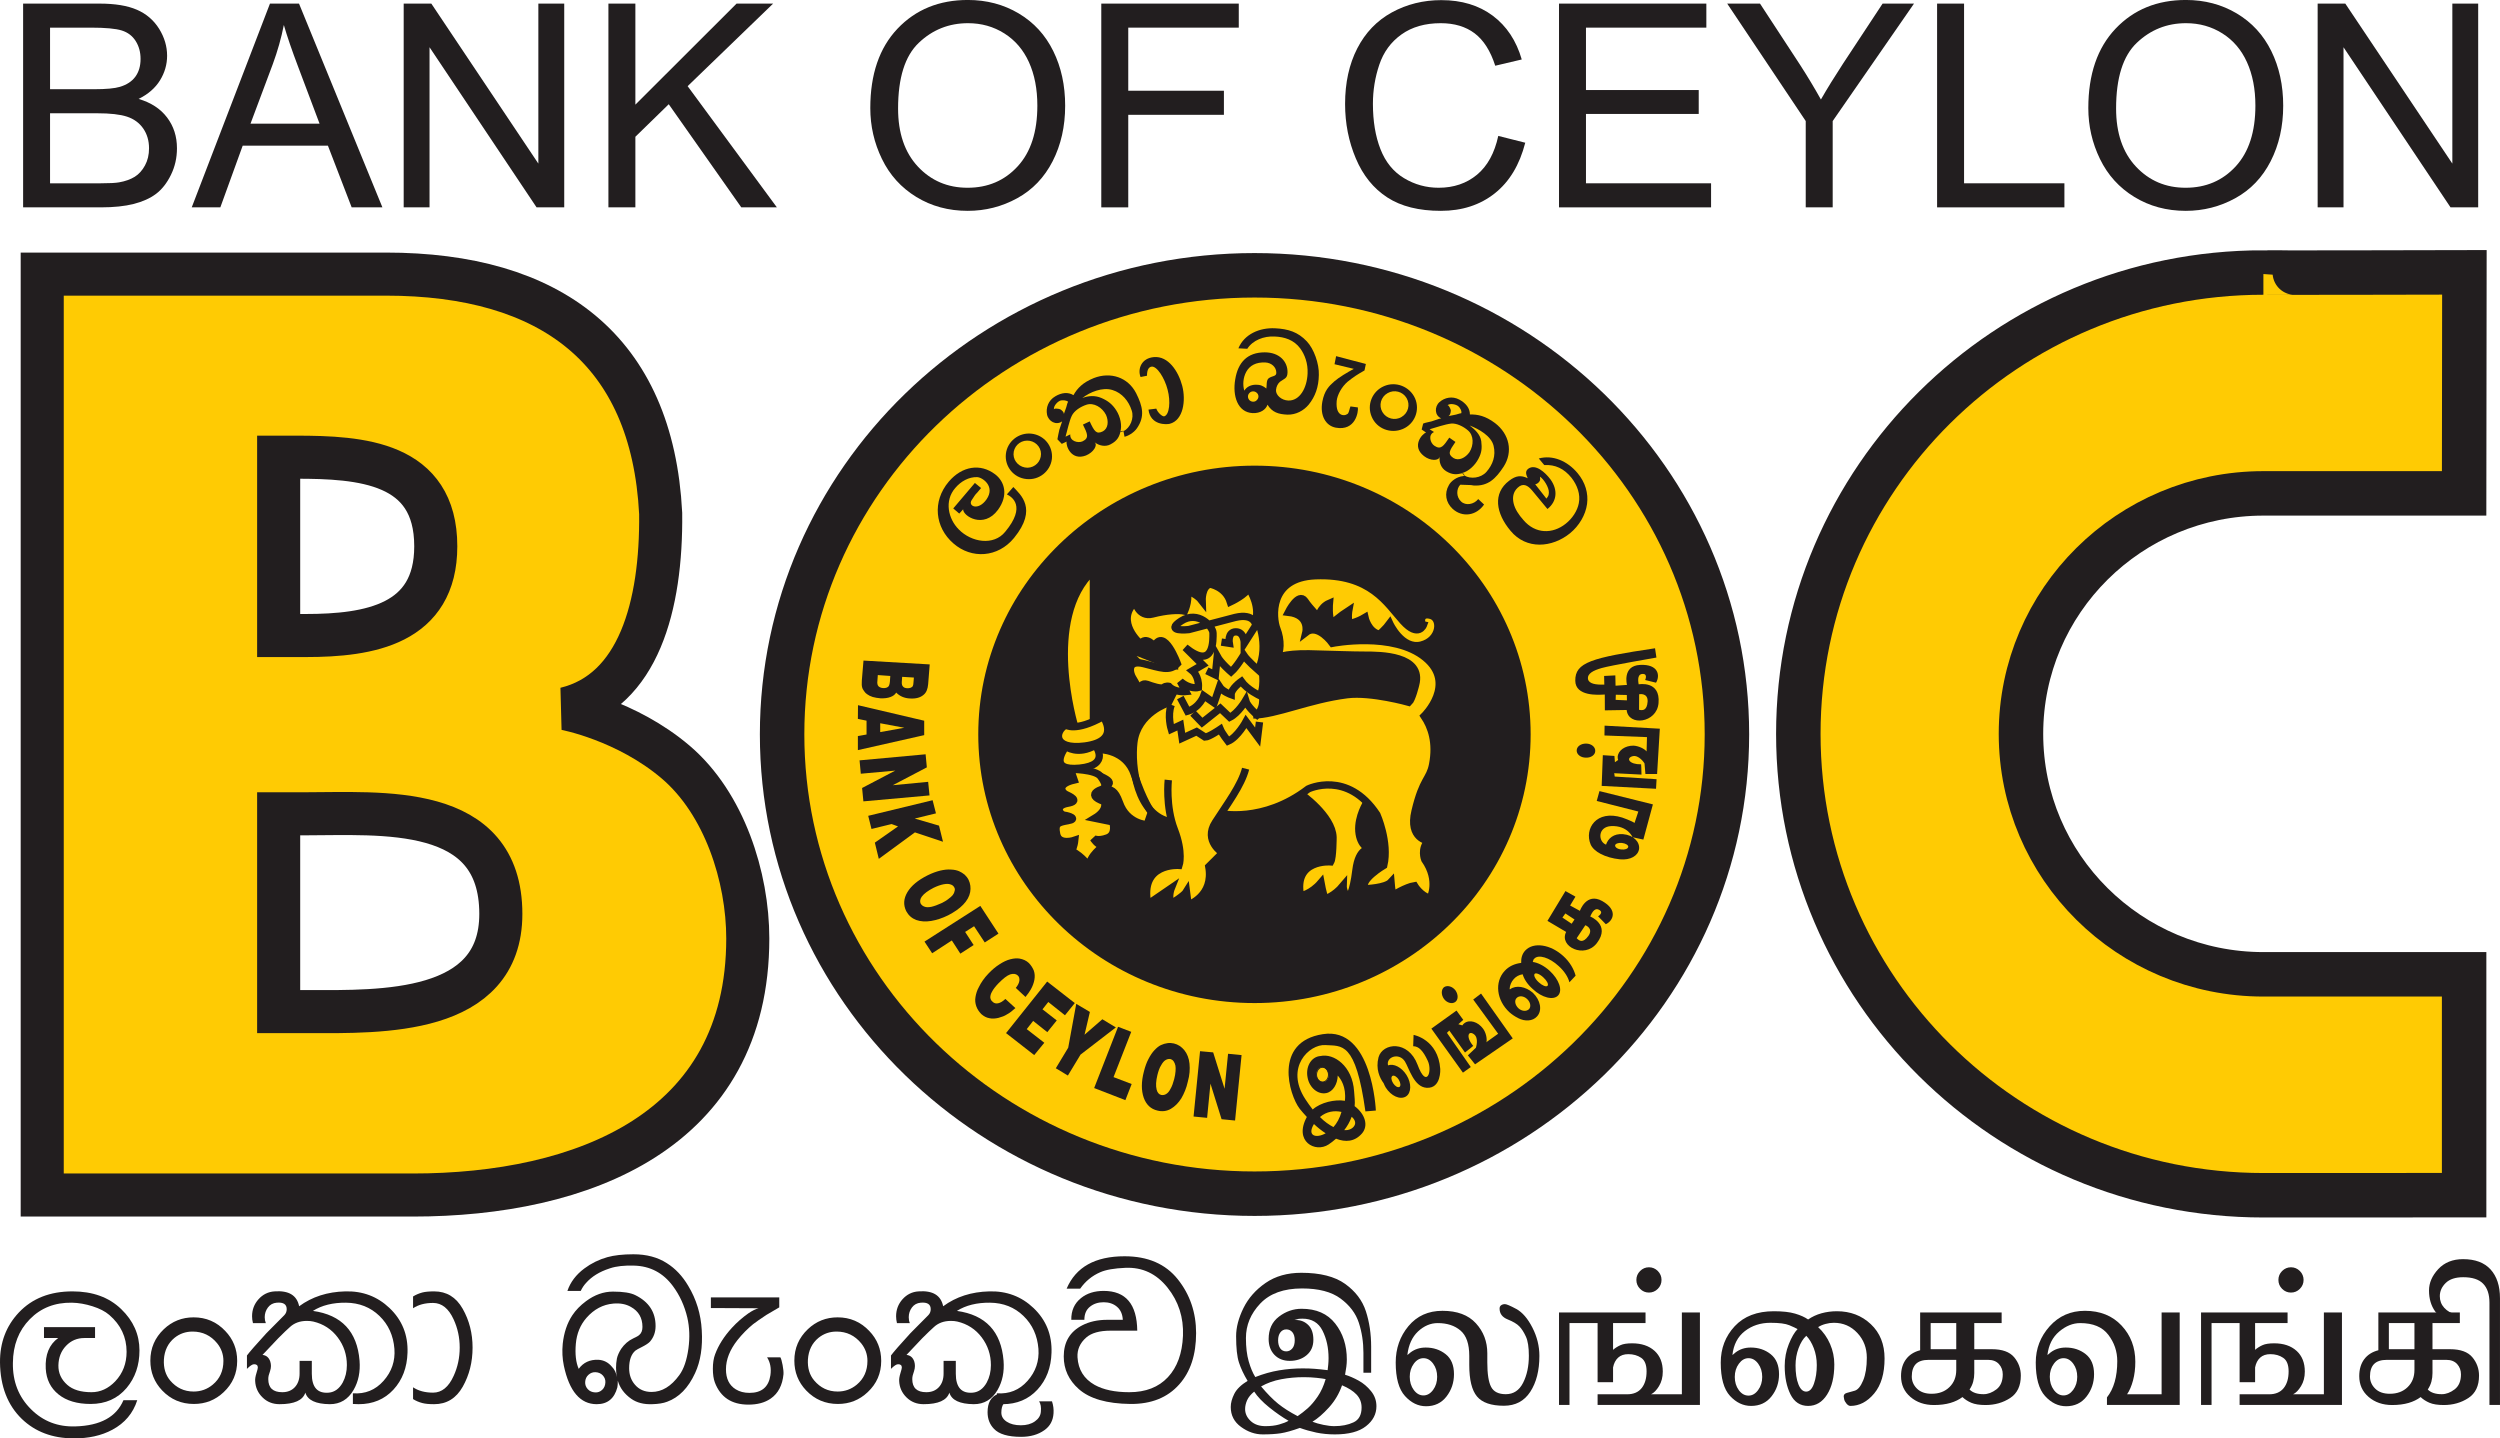 <?xml version="1.0" encoding="UTF-8"?>
<svg xmlns="http://www.w3.org/2000/svg" xmlns:xlink="http://www.w3.org/1999/xlink" width="392.96pt" height="226.09pt" viewBox="0 0 392.96 226.09" version="1.1">
<defs>
<clipPath id="clip1">
  <path d="M 83 3 L 311 3 L 311 226.09 L 83 226.09 Z M 83 3 "/>
</clipPath>
<clipPath id="clip2">
  <path d="M 243 3 L 392.961 3 L 392.961 226.09 L 243 226.09 Z M 243 3 "/>
</clipPath>
<clipPath id="clip3">
  <path d="M 0 202 L 22 202 L 22 226.09 L 0 226.09 Z M 0 202 "/>
</clipPath>
<clipPath id="clip4">
  <path d="M 381 197 L 392.961 197 L 392.961 221 L 381 221 Z M 381 197 "/>
</clipPath>
</defs>
<g id="surface1">
<path style=" stroke:none;fill-rule:nonzero;fill:rgb(100%,79.599%,1.199%);fill-opacity:1;" d="M 43.801 71.863 L 46.504 71.863 C 56.73 71.863 68.496 72.625 68.496 85.871 C 68.496 98.145 58.086 99.895 48.059 99.895 L 43.801 99.895 Z M 64.871 187.84 C 91.512 187.84 117.539 177.84 117.539 147.52 C 117.539 137.855 113.859 126.309 106.215 119.797 C 98.441 113.172 88.887 111.398 88.887 111.398 C 100.324 108.637 104.008 95.246 103.848 80.703 C 102.52 54.883 86.504 43.086 60.656 43.086 L 6.637 43.086 L 6.637 187.84 Z M 43.801 127.918 L 47.676 127.918 C 60.012 127.918 78.723 126.191 78.723 143.66 C 78.723 159.586 59.812 159.012 48.633 159.012 L 43.801 159.012 "/>
<path style="fill:none;stroke-width:67.7;stroke-linecap:butt;stroke-linejoin:miter;stroke:rgb(13.3%,11.8%,12.199%);stroke-opacity:1;stroke-miterlimit:2;" d="M 438.008 1542.267 L 465.039 1542.267 C 567.305 1542.267 684.961 1534.65 684.961 1402.189 C 684.961 1279.455 580.859 1261.955 480.586 1261.955 L 438.008 1261.955 Z M 648.711 382.502 C 915.117 382.502 1175.391 482.502 1175.391 785.705 C 1175.391 882.345 1138.594 997.814 1062.148 1062.931 C 984.414 1129.181 888.867 1146.916 888.867 1146.916 C 1003.242 1174.533 1040.078 1308.439 1038.477 1453.869 C 1025.195 1712.072 865.039 1830.041 606.562 1830.041 L 66.367 1830.041 L 66.367 382.502 Z M 438.008 981.72 L 476.758 981.72 C 600.117 981.72 787.227 998.986 787.227 824.298 C 787.227 665.041 598.125 670.783 486.328 670.783 L 438.008 670.783 Z M 438.008 981.72 " transform="matrix(0.1,0,0,-0.1,0,226.09)"/>
<path style=" stroke:none;fill-rule:nonzero;fill:rgb(100%,79.599%,1.199%);fill-opacity:1;" d="M 271.445 115.43 C 271.445 155.285 238.184 187.629 197.199 187.629 C 156.195 187.629 122.934 155.285 122.934 115.43 C 122.934 75.582 156.195 43.273 197.199 43.273 C 238.184 43.273 271.445 75.582 271.445 115.43 "/>
<g clip-path="url(#clip1)" clip-rule="nonzero">
<path style="fill:none;stroke-width:69.9;stroke-linecap:butt;stroke-linejoin:miter;stroke:rgb(13.3%,11.8%,12.199%);stroke-opacity:1;stroke-miterlimit:4;" d="M 2714.453 1106.603 C 2714.453 708.048 2381.836 384.611 1971.992 384.611 C 1561.953 384.611 1229.336 708.048 1229.336 1106.603 C 1229.336 1505.08 1561.953 1828.166 1971.992 1828.166 C 2381.836 1828.166 2714.453 1505.08 2714.453 1106.603 Z M 2714.453 1106.603 " transform="matrix(0.1,0,0,-0.1,0,226.09)"/>
</g>
<path style=" stroke:none;fill-rule:nonzero;fill:rgb(13.3%,11.8%,12.199%);fill-opacity:1;" d="M 240.422 115.43 C 240.422 138.668 221.078 157.496 197.203 157.496 C 173.312 157.496 153.938 138.668 153.938 115.43 C 153.938 92.219 173.312 73.363 197.203 73.363 C 221.078 73.363 240.422 92.219 240.422 115.43 "/>
<path style="fill:none;stroke-width:3.39;stroke-linecap:butt;stroke-linejoin:miter;stroke:rgb(13.3%,11.8%,12.199%);stroke-opacity:1;stroke-miterlimit:4;" d="M 2404.219 1106.603 C 2404.219 874.22 2210.781 685.939 1972.031 685.939 C 1733.125 685.939 1539.375 874.22 1539.375 1106.603 C 1539.375 1338.713 1733.125 1527.267 1972.031 1527.267 C 2210.781 1527.267 2404.219 1338.713 2404.219 1106.603 Z M 2404.219 1106.603 " transform="matrix(0.1,0,0,-0.1,0,226.09)"/>
<path style=" stroke:none;fill-rule:nonzero;fill:rgb(13.3%,11.8%,12.199%);fill-opacity:1;" d="M 153.238 75.91 L 154.211 76.711 L 153.617 77.418 C 153.223 77.781 153.109 78.078 152.746 78.59 C 152.07 79.551 153.766 80.359 155.066 78.492 C 156.508 76.418 154.371 74.996 153.574 74.996 C 152.305 74.961 151.051 75.633 150.145 76.711 C 148.402 78.723 149.047 81.551 150.688 83.203 C 152.695 85.266 156.195 85.816 157.996 83.594 C 161.371 79.547 159.031 78.078 158.262 77.711 L 159.281 76.551 C 160.379 77.734 163.152 79.945 159.391 84.555 C 156.859 87.648 152.715 87.918 149.852 85.41 C 146.973 82.918 146.492 78.82 149.137 75.699 C 151.219 73.266 154.09 72.789 156.426 74.559 C 157.934 75.711 158.523 77.855 156.871 80.129 C 154.613 83.203 151.336 81.102 151.391 80.055 L 150.781 80.727 L 149.836 79.918 "/>
<path style=" stroke:none;fill-rule:nonzero;fill:rgb(13.3%,11.8%,12.199%);fill-opacity:1;" d="M 158.109 71.352 C 157.895 73.324 159.332 75.109 161.344 75.297 C 163.32 75.512 165.102 74.086 165.34 72.141 C 165.559 70.133 164.121 68.387 162.117 68.164 C 160.129 67.957 158.328 69.383 158.109 71.352 M 159.309 71.418 C 159.297 70.223 160.258 69.27 161.43 69.258 C 162.617 69.227 163.629 70.184 163.629 71.352 C 163.633 72.539 162.699 73.488 161.52 73.52 C 160.324 73.52 159.332 72.594 159.309 71.418 "/>
<path style=" stroke:none;fill-rule:nonzero;fill:rgb(13.3%,11.8%,12.199%);fill-opacity:1;" d="M 170.121 62.566 C 171.336 61.617 173.27 60.824 174.852 61.301 C 176.387 61.762 177.422 63.07 177.879 64.504 C 178.316 65.758 177.617 67.27 176.629 67.758 C 176.457 67.828 176.262 67.867 176.094 67.887 C 176.387 66.914 176.129 65.539 175.461 64.504 C 174.871 63.574 174.176 63.012 173.145 62.566 C 172.164 62.133 171.086 62.184 170.121 62.566 M 167.488 68.637 C 167.754 67.695 168.074 66.172 168.465 65.359 C 168.852 64.555 169.844 63.926 170.777 63.617 C 171.902 63.238 173.246 64.02 173.844 65.207 C 174.289 66.188 174.199 67.348 173.359 67.797 C 172.324 68.328 172.004 67.785 171.281 66.234 L 170.219 66.738 C 170.91 68.141 171.266 68.852 170.16 69.371 C 169.477 69.688 168.133 69.359 168.23 68.281 Z M 166.949 66.234 C 166.824 66.578 166.652 67.094 166.508 67.559 C 166.422 67.988 166.266 68.637 166.207 69.047 L 166.895 69.77 L 167.656 69.41 C 167.516 70.074 168.375 72.477 170.695 71.594 C 171.891 71.105 172.594 69.953 172.051 69.508 C 172.75 70.074 173.762 70.27 174.539 69.852 C 175.711 69.258 175.93 68.562 176.152 67.773 L 176.582 67.711 L 176.754 68.648 C 177.258 68.562 178.227 68.031 178.711 67.312 C 179.992 65.457 179.613 63.859 178.578 61.797 C 177.289 59.301 174.57 58.402 171.926 59.426 C 170.172 60.137 169.328 61.047 168.73 62.113 C 167.887 61.59 166.863 61.711 165.891 62.285 C 164.746 62.949 164.379 64.121 164.578 65.168 C 164.801 66.234 166.004 66.914 166.949 66.234 M 167.227 65.066 C 167.227 64.797 166.961 64.527 166.672 64.344 C 166.508 64.246 165.605 64.121 165.664 64.379 C 165.559 63.727 166.359 63.07 166.613 62.984 C 166.941 62.867 167.598 62.891 167.887 63.145 C 167.715 63.43 167.664 63.906 167.539 64.191 C 167.426 64.438 167.355 64.766 167.227 65.066 "/>
<path style=" stroke:none;fill-rule:nonzero;fill:rgb(13.3%,11.8%,12.199%);fill-opacity:1;" d="M 179.277 59.262 C 178.773 57.965 179.438 56.293 181.383 56.129 C 183.637 55.934 185.227 58.367 185.828 60.648 C 186.426 62.949 186.008 66.074 183.852 66.617 C 183.363 66.738 180.828 66.879 180.523 64.383 L 181.75 64.23 C 182.008 64.93 182.734 65.5 182.992 65.441 C 183.824 65.207 184.023 63.102 183.531 61.254 C 183.066 59.426 181.836 57.469 180.977 57.633 C 180.66 57.707 180.289 57.965 180.289 59.059 "/>
<path style=" stroke:none;fill-rule:nonzero;fill:rgb(13.3%,11.8%,12.199%);fill-opacity:1;" d="M 196.371 61.797 C 196.641 61.461 197.172 61.418 197.516 61.719 C 197.871 62 197.902 62.496 197.613 62.824 C 197.332 63.211 196.809 63.238 196.445 62.949 C 196.109 62.652 196.051 62.133 196.371 61.797 M 199.23 63.617 C 199.973 64.82 200.961 65.113 202.359 65.176 C 203.688 65.215 204.91 64.555 205.699 63.609 C 206.738 62.328 207.273 60.824 207.301 58.934 C 207.363 57.168 206.516 54.824 205.414 53.66 C 204.031 52.195 202.523 51.703 200.395 51.598 C 197.977 51.492 195.582 52.52 194.656 54.75 L 196.051 54.824 C 196.922 53.469 198.668 52.801 200.355 52.895 C 201.922 52.953 203.398 53.445 204.363 54.75 C 205.109 55.766 205.602 57.129 205.531 58.707 C 205.441 60.984 204.297 63.027 202.488 62.957 C 201.457 62.922 200.516 62.129 200.566 61.301 C 200.617 60.742 200.867 60.281 201.199 60.004 C 201.934 59.457 202.359 59.504 202.379 58.516 C 202.406 56.867 201.141 55.383 198.801 55.383 C 196.051 55.383 194.586 56.973 194.156 59.641 C 193.711 62.211 194.52 64.82 196.902 64.934 C 198.113 64.984 198.977 64.379 199.23 63.617 M 195.582 61.406 C 195.316 60.492 195.387 59.371 195.891 58.445 C 196.445 57.441 197.438 56.914 198.879 56.973 C 199.836 57.012 200.617 57.691 200.617 58.586 C 200.641 59.199 199.941 59.059 199.418 59.457 C 199.008 59.762 199.133 60.672 199.051 61.07 C 198.555 60.664 198.086 60.449 197.367 60.469 C 196.559 60.492 195.941 60.824 195.582 61.406 "/>
<path style=" stroke:none;fill-rule:nonzero;fill:rgb(13.3%,11.8%,12.199%);fill-opacity:1;" d="M 214.691 57.215 L 214.477 58.23 C 213.422 58.82 212.734 59.262 211.82 60.004 C 210.922 60.766 210.199 62.051 210.105 63.027 C 209.875 65.758 211.672 65.406 211.926 64.93 C 212.094 64.594 212.094 64.344 212.273 63.883 L 213.434 64.039 C 213.543 64.727 213.07 67.801 209.949 67.219 C 208.379 66.914 207.453 65.336 207.848 63.145 C 208.18 61.395 208.879 60.691 209.727 59.953 C 210.496 59.285 211.762 58.543 212.797 57.98 L 209.766 57.25 L 210.016 55.98 "/>
<path style=" stroke:none;fill-rule:nonzero;fill:rgb(13.3%,11.8%,12.199%);fill-opacity:1;" d="M 217.555 60.691 C 215.684 61.496 214.801 63.652 215.613 65.516 C 216.406 67.398 218.605 68.23 220.496 67.43 C 222.375 66.637 223.227 64.469 222.426 62.621 C 221.605 60.766 219.418 59.891 217.555 60.691 M 218.102 61.797 C 219.137 61.188 220.496 61.547 221.09 62.566 C 221.703 63.609 221.348 64.934 220.305 65.539 C 219.285 66.172 217.902 65.812 217.293 64.766 C 216.684 63.742 217.035 62.398 218.102 61.797 "/>
<path style=" stroke:none;fill-rule:nonzero;fill:rgb(13.3%,11.8%,12.199%);fill-opacity:1;" d="M 229.949 74.352 C 229.918 74.367 229.859 74.367 229.836 74.391 C 229.918 74.512 230.031 74.609 230.152 74.715 L 230.184 74.664 "/>
<path style=" stroke:none;fill-rule:nonzero;fill:rgb(13.3%,11.8%,12.199%);fill-opacity:1;" d="M 230.973 71.078 C 230.34 71.973 229.293 72.48 228.488 72.012 C 227.488 71.375 227.805 70.867 228.773 69.465 L 227.805 68.789 C 226.922 70.074 226.5 70.762 225.477 70.074 C 224.828 69.668 224.418 68.352 225.406 67.906 L 224.715 67.473 C 225.676 67.195 227.164 66.684 228.102 66.578 C 228.938 66.5 230.012 67.02 230.746 67.66 C 231.664 68.434 231.676 69.973 230.973 71.078 M 229.168 63.809 C 229.461 64.02 229.805 64.594 229.691 64.949 C 229.34 64.984 228.938 65.18 228.625 65.215 C 228.324 65.254 227.996 65.359 227.68 65.406 C 227.934 65.254 228.023 64.898 228.051 64.527 C 228.051 64.355 227.68 63.535 227.488 63.719 C 227.988 63.289 228.965 63.637 229.168 63.809 M 234.988 66.496 C 233.5 65.379 232.258 65.113 231.047 65.152 C 231.047 64.16 230.41 63.367 229.387 62.812 C 228.27 62.211 227.051 62.496 226.254 63.211 C 225.461 63.926 225.477 65.312 226.535 65.754 C 226.172 65.812 225.496 66.098 225.016 66.234 C 224.613 66.348 224.098 66.41 223.699 66.578 L 223.461 67.512 L 224.156 67.988 C 223.477 68.223 221.859 70.164 223.824 71.684 C 224.828 72.477 226.188 72.465 226.297 71.773 C 226.164 72.668 226.531 73.586 227.305 74.062 C 228.371 74.715 229.051 74.559 229.832 74.391 C 229.832 74.367 229.812 74.367 229.805 74.352 C 230.781 74.129 231.828 73.195 232.395 72.094 C 232.918 71.105 232.953 70.441 232.832 69.359 C 232.684 68.281 231.828 67.512 231.004 66.879 C 232.438 67.43 234.387 68.512 234.77 70.074 C 235.152 71.645 234.637 73.035 233.645 74.172 C 232.762 75.172 231.121 75.332 230.184 74.746 C 230.184 74.727 230.172 74.715 230.172 74.715 L 230.012 74.832 C 228.965 74.926 228.051 75.652 227.746 76.246 C 226.984 77.551 227.266 78.992 228.324 79.977 C 229.883 81.398 232.043 81.066 233.273 79.305 L 232.355 78.445 C 231.676 79.305 230.375 79.523 229.66 78.828 C 228.883 78.121 228.887 76.879 229.531 76.188 L 231.211 76.246 C 231.363 76.277 231.508 76.305 231.652 76.316 C 233.879 76.438 235.09 75.27 236.344 73.355 C 237.863 71.004 237.25 68.223 234.988 66.496 "/>
<path style=" stroke:none;fill-rule:nonzero;fill:rgb(13.3%,11.8%,12.199%);fill-opacity:1;" d="M 242.734 73.102 C 244.465 72.996 245.871 73.676 247.02 75.109 C 247.941 76.305 248.441 77.711 248.164 79.098 C 247.941 80.293 247.137 81.512 246.09 82.332 C 244.059 83.945 241.34 83.977 239.445 81.727 C 238.734 80.93 238.121 80.027 237.91 79.09 C 237.719 78.215 237.816 77.344 238.559 76.656 C 239.391 75.867 240.141 76.277 240.824 77.094 L 243.234 80.008 C 244.785 78.773 244.867 76.957 243.711 75.355 C 242.848 74.215 241.363 72.887 240.242 73.66 C 239.77 74.012 239.785 74.445 240.133 75.172 C 239.07 74.664 238.289 74.746 237.223 75.555 C 234.602 77.531 235.117 80.68 237.434 83.434 C 239.914 86.441 243.977 86.105 246.797 83.809 C 248.215 82.641 249.227 80.949 249.461 79.219 C 249.684 77.531 249.188 75.828 247.969 74.367 C 246.363 72.445 244.059 71.465 241.871 72.066 Z M 243.07 78.371 L 241.312 76.125 C 241.586 76.07 241.848 75.902 242.012 75.613 C 242.145 75.41 242.059 75.164 242.059 74.926 C 242.648 75.297 243.492 76.633 243.457 77.414 C 243.438 77.871 243.383 77.984 243.07 78.371 "/>
<path style=" stroke:none;fill-rule:nonzero;fill:rgb(13.3%,11.8%,12.199%);fill-opacity:1;" d="M 139.879 107.137 C 139.832 107.566 139.754 107.879 139.555 107.98 C 139.391 108.117 139.141 108.16 138.832 108.156 C 138.5 108.141 138.266 108.023 138.105 107.891 C 137.934 107.723 137.852 107.434 137.914 107.008 L 137.977 106.109 L 139.938 106.25 Z M 135.465 106.969 C 135.438 107.469 135.449 107.805 135.508 108.008 C 135.551 108.223 135.668 108.426 135.82 108.629 C 135.969 108.863 136.137 109.023 136.305 109.125 C 136.539 109.301 136.812 109.438 137.18 109.555 C 137.531 109.648 137.934 109.727 138.383 109.762 C 139.004 109.789 139.531 109.727 139.98 109.555 C 140.398 109.402 140.695 109.164 140.867 108.863 C 141.41 109.422 142.133 109.746 143.016 109.789 C 143.949 109.855 144.691 109.648 145.188 109.199 C 145.605 108.863 145.824 108.301 145.891 107.543 L 146.137 104.434 L 135.727 103.832 Z M 143.59 107.203 C 143.586 107.504 143.535 107.719 143.48 107.824 C 143.434 107.941 143.324 108.023 143.145 108.102 C 142.992 108.16 142.809 108.191 142.605 108.18 C 142.324 108.16 142.105 108.102 141.965 107.941 C 141.805 107.805 141.727 107.547 141.746 107.203 L 141.805 106.387 L 143.648 106.5 "/>
<path style=" stroke:none;fill-rule:nonzero;fill:rgb(13.3%,11.8%,12.199%);fill-opacity:1;" d="M 134.844 113 L 136.207 113.277 L 136.207 115.453 L 134.844 115.699 L 134.844 117.906 L 145.27 115.551 L 145.27 113.285 L 134.863 110.844 Z M 138.355 115.074 L 138.355 113.684 L 142.145 114.391 "/>
<path style=" stroke:none;fill-rule:nonzero;fill:rgb(13.3%,11.8%,12.199%);fill-opacity:1;" d="M 135.109 119.516 L 145.492 118.562 L 145.684 120.617 L 140.332 123.422 L 145.891 122.891 L 146.105 125.027 L 135.711 125.961 L 135.508 123.859 L 140.727 121.125 L 135.305 121.617 "/>
<path style=" stroke:none;fill-rule:nonzero;fill:rgb(13.3%,11.8%,12.199%);fill-opacity:1;" d="M 136.469 128.234 L 146.59 125.781 L 147.117 127.848 L 143.781 128.664 L 147.598 129.777 L 148.223 132.309 L 143.812 130.836 L 138.133 135 L 137.512 132.449 L 141.156 129.898 L 140.141 129.527 L 136.984 130.301 "/>
<path style=" stroke:none;fill-rule:nonzero;fill:rgb(13.3%,11.8%,12.199%);fill-opacity:1;" d="M 144.008 144.605 C 144.711 144.855 145.492 144.898 146.363 144.758 C 147.215 144.617 148.121 144.324 149.047 143.863 C 149.996 143.367 150.789 142.828 151.391 142.203 C 152.004 141.574 152.371 140.902 152.496 140.227 C 152.621 139.543 152.527 138.883 152.246 138.301 C 152.09 137.988 151.883 137.723 151.629 137.484 C 151.363 137.262 151.051 137.074 150.734 136.93 C 150.391 136.797 149.996 136.699 149.512 136.684 C 148.984 136.637 148.422 136.699 147.785 136.848 C 147.172 137 146.492 137.242 145.77 137.605 C 144.289 138.352 143.234 139.219 142.629 140.234 C 142.027 141.254 141.965 142.234 142.441 143.215 C 142.801 143.883 143.324 144.344 144.008 144.605 M 144.883 140.945 C 145.242 140.453 145.883 139.996 146.73 139.555 C 147.312 139.27 147.867 139.082 148.305 138.996 C 148.758 138.91 149.137 138.91 149.414 139.02 C 149.719 139.109 149.879 139.27 149.996 139.484 C 150.105 139.668 150.121 139.867 150.039 140.082 C 149.996 140.324 149.879 140.527 149.746 140.707 C 149.586 140.891 149.359 141.102 149.039 141.328 C 148.758 141.559 148.387 141.766 147.98 141.965 C 147.387 142.234 146.863 142.43 146.383 142.539 C 145.938 142.625 145.566 142.625 145.316 142.512 C 145.039 142.426 144.852 142.25 144.711 142.027 C 144.566 141.723 144.613 141.328 144.883 140.945 "/>
<path style=" stroke:none;fill-rule:nonzero;fill:rgb(13.3%,11.8%,12.199%);fill-opacity:1;" d="M 145.316 148.004 L 154.09 142.391 L 156.941 146.75 L 154.789 148.141 L 153.109 145.59 L 151.703 146.484 L 153.039 148.543 L 150.953 149.898 L 149.613 147.824 L 146.52 149.836 "/>
<path style=" stroke:none;fill-rule:nonzero;fill:rgb(13.3%,11.8%,12.199%);fill-opacity:1;" d="M 161.191 156.707 L 159.664 155.285 C 159.996 154.883 160.188 154.496 160.23 154.16 C 160.27 153.797 160.199 153.523 159.969 153.32 C 159.668 153.051 159.281 153.008 158.781 153.16 C 158.262 153.348 157.68 153.816 156.93 154.574 C 156.426 155.098 156.109 155.531 155.934 155.871 C 155.73 156.203 155.66 156.527 155.66 156.785 C 155.688 157.039 155.781 157.273 156.008 157.445 C 156.234 157.699 156.555 157.773 156.891 157.699 C 157.238 157.629 157.625 157.402 158.031 157.016 L 159.605 158.453 C 159.117 158.898 158.699 159.23 158.277 159.445 C 157.906 159.695 157.461 159.848 156.93 159.996 C 156.426 160.113 155.961 160.148 155.488 160.039 C 155.035 159.957 154.648 159.746 154.25 159.402 C 153.891 159.035 153.617 158.633 153.453 158.16 C 153.297 157.703 153.238 157.215 153.332 156.707 C 153.422 156.172 153.574 155.668 153.867 155.145 C 154.211 154.438 154.695 153.73 155.363 153.035 C 155.914 152.453 156.496 151.957 157.094 151.582 C 157.715 151.176 158.262 150.918 158.809 150.781 C 159.359 150.641 159.848 150.602 160.27 150.676 C 160.824 150.781 161.312 150.984 161.723 151.375 C 162.059 151.719 162.312 152.117 162.5 152.562 C 162.656 153.016 162.68 153.508 162.59 154.008 C 162.5 154.496 162.312 155.02 162.031 155.516 C 161.828 155.871 161.555 156.262 161.191 156.707 "/>
<path style=" stroke:none;fill-rule:nonzero;fill:rgb(13.3%,11.8%,12.199%);fill-opacity:1;" d="M 158.133 162.387 L 164.598 154.285 L 168.941 157.668 L 167.395 159.586 L 164.773 157.496 L 163.863 158.648 L 166.105 160.395 L 164.617 162.238 L 162.395 160.473 L 161.387 161.762 L 164.148 163.906 L 162.562 165.844 "/>
<path style=" stroke:none;fill-rule:nonzero;fill:rgb(13.3%,11.8%,12.199%);fill-opacity:1;" d="M 169.168 157.789 L 171.312 159.062 L 170.473 162.641 L 173.27 160.211 L 175.395 161.492 L 169.844 165.766 L 167.855 169.059 L 165.957 167.914 L 167.906 164.68 "/>
<path style=" stroke:none;fill-rule:nonzero;fill:rgb(13.3%,11.8%,12.199%);fill-opacity:1;" d="M 171.984 171.023 L 175.742 161.395 L 177.812 162.188 L 175.031 169.305 L 177.879 170.391 L 176.891 172.926 "/>
<path style=" stroke:none;fill-rule:nonzero;fill:rgb(13.3%,11.8%,12.199%);fill-opacity:1;" d="M 184.023 174.301 C 184.672 173.926 185.227 173.367 185.688 172.637 C 186.117 171.891 186.492 171.023 186.707 170.012 C 186.992 169.012 187.059 168.051 186.969 167.18 C 186.883 166.34 186.605 165.625 186.164 165.082 C 185.715 164.531 185.184 164.176 184.52 164.016 C 184.168 163.938 183.848 163.914 183.492 163.969 C 183.16 164.016 182.82 164.109 182.484 164.27 C 182.156 164.418 181.84 164.68 181.48 165.051 C 181.141 165.402 180.816 165.883 180.523 166.453 C 180.223 167.012 179.988 167.676 179.793 168.461 C 179.383 170.039 179.383 171.406 179.773 172.539 C 180.164 173.641 180.898 174.332 181.941 174.566 C 182.684 174.758 183.395 174.656 184.023 174.301 M 181.809 171.285 C 181.652 170.691 181.695 169.918 181.926 168.973 C 182.078 168.352 182.262 167.828 182.504 167.457 C 182.727 167.043 182.961 166.766 183.234 166.609 C 183.492 166.465 183.727 166.426 183.977 166.465 C 184.184 166.535 184.359 166.641 184.484 166.832 C 184.605 167.012 184.703 167.238 184.758 167.5 C 184.793 167.723 184.809 168.02 184.777 168.375 C 184.758 168.762 184.672 169.16 184.562 169.629 C 184.402 170.23 184.219 170.758 183.984 171.148 C 183.77 171.582 183.531 171.836 183.266 171.984 C 183.027 172.121 182.766 172.152 182.52 172.109 C 182.156 172.02 181.926 171.734 181.809 171.285 "/>
<path style=" stroke:none;fill-rule:nonzero;fill:rgb(13.3%,11.8%,12.199%);fill-opacity:1;" d="M 187.609 175.5 L 188.629 165.23 L 190.691 165.418 L 192.484 171.137 L 193.031 165.637 L 195.156 165.844 L 194.133 176.129 L 192.012 175.922 L 190.266 170.328 L 189.738 175.707 "/>
<path style="fill:none;stroke-width:1.36;stroke-linecap:butt;stroke-linejoin:miter;stroke:rgb(13.3%,11.8%,12.199%);stroke-opacity:1;stroke-miterlimit:4;" d="M 2088.086 571.564 C 2088.086 565.275 2083.984 560.197 2078.75 560.197 C 2073.672 560.197 2069.453 565.275 2069.453 571.564 C 2069.453 578.127 2073.672 583.322 2078.75 583.322 C 2083.984 583.322 2088.086 578.127 2088.086 571.564 Z M 2088.086 571.564 " transform="matrix(0.1,0,0,-0.1,0,226.09)"/>
<path style=" stroke:none;fill-rule:nonzero;fill:rgb(13.3%,11.8%,12.199%);fill-opacity:1;" d="M 206.531 176.68 C 207.086 177.207 207.738 177.727 208.375 178.137 C 206.828 178.996 205.402 178.523 206.531 176.68 M 210.859 174.777 C 210.586 175.758 210.129 176.57 209.598 177.16 C 208.941 176.82 208.18 176.305 207.477 175.578 C 208.5 174.695 209.766 174.527 210.859 174.777 M 212.461 175.539 C 212.957 175.949 213.152 176.48 212.902 176.914 C 212.625 177.41 212.035 177.691 211.289 177.641 C 211.762 177.039 212.16 176.359 212.461 175.539 M 208.094 170.059 C 207.582 170.16 207.074 169.734 206.949 169.113 C 206.828 168.477 207.141 167.891 207.648 167.781 C 208.156 167.688 208.688 168.117 208.785 168.754 C 208.941 169.363 208.633 169.949 208.094 170.059 M 208.32 164.27 C 210.898 164.449 213.07 163.59 214.621 174.695 L 216.262 174.559 C 216.262 174.559 215.703 161.309 207.918 162.555 C 200.117 163.77 202.629 172.117 204.281 174.266 C 204.594 174.648 204.969 175.102 205.414 175.57 C 203.309 179.43 206.773 181.258 208.832 179.891 C 209.203 179.633 209.625 179.332 210.004 178.984 C 211.48 179.562 212.926 179.488 214.086 178.156 C 215.113 176.957 214.621 175.156 212.926 173.867 C 213.012 173.184 212.902 172.383 212.844 171.551 C 212.59 167.551 209.648 165.516 207.547 165.992 C 207.484 166.004 207.383 166.02 207.301 166.023 C 205.992 166.285 205.211 167.781 205.531 169.375 C 205.828 170.984 207.156 172.07 208.449 171.82 C 209.543 171.613 210.246 170.363 210.27 169.062 C 210.742 169.586 211.629 170.816 211.398 173.027 C 209.844 172.77 207.582 173.277 206.336 174.395 C 205.957 173.902 205.555 173.367 205.176 172.77 C 201.926 167.781 205.801 164.102 208.32 164.27 "/>
<path style=" stroke:none;fill-rule:nonzero;fill:rgb(13.3%,11.8%,12.199%);fill-opacity:1;" d="M 218.871 169.113 C 219.109 168.973 219.559 169.219 219.863 169.715 C 220.152 170.18 220.215 170.707 219.961 170.852 C 219.707 170.984 219.285 170.742 218.977 170.262 C 218.664 169.781 218.621 169.273 218.871 169.113 M 226.387 168.035 C 226.062 163.355 222.191 162.668 222.191 162.668 L 222.129 164.449 C 222.992 164.449 223.676 165.133 224.422 166.738 C 225.188 168.348 224.242 171.23 222.82 167.367 C 221.348 163.449 217.332 163.902 216.684 166.184 C 216.199 168.02 216.879 169.453 217.484 170.262 C 217.574 170.492 217.684 170.719 217.82 170.953 C 218.656 172.266 220.051 172.906 220.977 172.359 C 221.859 171.816 221.895 170.273 221.078 168.973 C 220.309 167.75 219.055 167.125 218.18 167.457 C 217.82 166.164 219.895 165.367 220.836 166.852 C 221.5 167.941 222.254 170.859 224.242 170.984 C 226.562 171.129 226.387 168.035 226.387 168.035 "/>
<path style=" stroke:none;fill-rule:nonzero;fill:rgb(13.3%,11.8%,12.199%);fill-opacity:1;" d="M 241.23 153.07 C 241.418 152.875 242.035 153.105 242.594 153.637 C 243.145 154.145 243.457 154.715 243.246 154.957 C 243.047 155.164 242.426 154.926 241.871 154.402 C 241.312 153.906 241.012 153.289 241.23 153.07 M 238.383 156.879 C 238.773 156.465 239.488 156.527 240.02 157.016 C 240.559 157.496 240.695 158.234 240.336 158.621 C 239.93 159.027 239.18 158.953 238.68 158.492 C 238.145 157.992 238.004 157.273 238.383 156.879 M 245.734 150.285 C 243.711 148.434 241.035 148.031 239.75 149.402 C 239.262 149.918 239.07 150.602 239.105 151.359 L 239.051 151.359 C 238.074 151.492 237.191 151.871 236.52 152.598 C 234.879 154.355 235.227 157.25 237.27 159.121 C 237.668 159.469 238.121 159.777 238.574 159.996 L 238.625 160.031 C 239.695 160.59 240.918 160.52 241.586 159.777 C 242.461 158.852 242.152 157.203 240.945 156.051 C 239.785 155.043 238.289 154.82 237.379 155.484 L 237.285 155.484 C 237.312 154.887 237.543 154.328 237.945 153.887 C 238.305 153.477 238.797 153.227 239.328 153.145 L 239.34 153.145 C 239.551 153.887 240.082 154.715 240.918 155.453 C 242.367 156.84 244.184 157.273 244.918 156.465 C 245.656 155.668 245.055 153.945 243.574 152.586 C 242.688 151.781 241.699 151.301 240.918 151.203 L 240.945 151.156 C 240.98 150.953 241.035 150.801 241.168 150.684 C 241.812 149.977 243.547 150.5 245 151.852 C 245.93 152.684 246.504 153.637 246.684 154.402 L 247.66 153.363 C 247.383 152.316 246.746 151.203 245.734 150.285 "/>
<path style=" stroke:none;fill-rule:nonzero;fill:rgb(13.3%,11.8%,12.199%);fill-opacity:1;" d="M 228.742 157.496 C 229.23 157.141 229.242 156.336 228.773 155.668 C 228.293 155.043 227.516 154.82 226.984 155.164 C 226.52 155.531 226.5 156.355 226.969 157.016 C 227.438 157.645 228.242 157.859 228.742 157.496 "/>
<path style=" stroke:none;fill-rule:nonzero;fill:rgb(13.3%,11.8%,12.199%);fill-opacity:1;" d="M 231.742 164.918 L 230.727 165.883 L 231.852 167.297 L 237.781 163.219 L 232.797 156.172 L 231.566 157.109 L 235.484 162.488 L 233.781 163.707 L 233.652 163.832 C 233.762 163.211 233.566 162.297 233.105 161.684 C 232.32 160.613 230.996 160.211 230.184 160.824 C 230.031 160.922 229.949 161.039 229.859 161.176 C 229.531 161.086 229.23 160.992 229.23 160.992 L 230 160.305 L 228.938 158.844 L 224.988 161.684 L 229.949 168.605 L 231.184 167.723 L 227.438 162.352 L 227.805 161.98 L 230.273 165.438 L 231.168 164.73 L 231.566 164.398 C 230.359 162.977 230.801 161.926 231.664 162.555 C 232.52 163.164 231.98 164.695 231.98 164.695 "/>
<path style=" stroke:none;fill-rule:nonzero;fill:rgb(13.3%,11.8%,12.199%);fill-opacity:1;" d="M 249.676 147.105 C 248.805 148.324 248.215 147.879 247.832 147.469 L 249.188 145.43 C 249.188 145.43 250.512 145.898 249.676 147.105 M 247.039 145.199 L 245.586 144.227 L 246.051 143.578 L 247.488 144.527 Z M 251.84 141.629 C 249.34 140.227 248.336 143.172 248.336 143.172 L 246.797 142.332 L 247.633 140.941 L 246.066 140.062 L 243.234 144.746 L 246.172 146.484 C 244.996 148.797 249.082 150.75 251.008 148.234 C 253.207 145.348 249.957 144.059 249.957 144.059 C 250.062 143.895 250.512 142.539 251.344 143.008 C 252.172 143.438 251.191 144.031 251.191 144.031 L 252.41 145.27 C 253.594 144.715 254.328 143.035 251.84 141.629 "/>
<path style=" stroke:none;fill-rule:nonzero;fill:rgb(13.3%,11.8%,12.199%);fill-opacity:1;" d="M 253.871 132.871 C 253.91 132.617 254.41 132.43 254.957 132.5 C 255.508 132.562 255.961 132.832 255.934 133.109 C 255.898 133.418 255.395 133.598 254.848 133.52 C 254.273 133.48 253.84 133.18 253.871 132.871 M 256.617 131.598 L 258.309 131.969 L 259.809 126.438 L 251.41 124.348 L 250.98 125.898 L 257.52 127.559 L 256.926 129.352 C 256.402 129 254.988 128.508 254.988 128.508 C 250.898 127.223 249.008 130.289 250.016 132.715 C 250.488 133.848 252.266 134.832 254.652 135.074 C 256.273 135.223 257.48 134.527 257.637 133.441 C 257.766 132.332 256.758 131.258 255.125 131.117 C 253.637 130.988 252.762 131.797 252.441 132.766 C 251.156 132.262 251.133 129.941 253.262 129.848 C 255.852 129.738 256.617 131.598 256.617 131.598 "/>
<path style=" stroke:none;fill-rule:nonzero;fill:rgb(13.3%,11.8%,12.199%);fill-opacity:1;" d="M 249.34 116.879 C 248.508 116.859 247.832 117.328 247.832 117.965 C 247.812 118.562 248.441 119.09 249.27 119.09 C 250.082 119.133 250.738 118.652 250.746 118.055 C 250.785 117.414 250.145 116.898 249.34 116.879 "/>
<path style=" stroke:none;fill-rule:nonzero;fill:rgb(13.3%,11.8%,12.199%);fill-opacity:1;" d="M 256.578 118.875 C 257.609 118.574 258.488 119.984 258.488 119.984 L 258.52 120.32 L 258.633 121.66 L 260.469 121.66 L 260.898 114.539 L 252.215 114.059 L 252.195 115.605 L 258.879 115.863 L 258.82 117.965 L 258.82 118.113 C 258.43 117.656 257.574 117.262 256.781 117.203 C 255.422 117.184 254.328 117.969 254.273 118.973 C 254.273 119.148 254.293 119.297 254.344 119.461 C 254.121 119.625 253.84 119.809 253.84 119.809 L 253.762 118.82 L 251.938 118.703 L 251.758 123.531 L 260.301 123.984 L 260.387 122.48 L 253.805 122.062 L 253.73 121.535 L 258.016 121.754 L 257.988 120.645 L 257.957 120.137 C 256.109 120.176 255.539 119.188 256.578 118.875 "/>
<path style=" stroke:none;fill-rule:nonzero;fill:rgb(13.3%,11.8%,12.199%);fill-opacity:1;" d="M 257.633 111.57 L 257.648 109.125 C 257.648 109.125 259.043 108.836 258.98 110.277 C 258.879 111.746 258.156 111.68 257.633 111.57 M 253.953 110.008 L 253.98 109.199 L 255.711 109.242 L 255.727 110.086 Z M 257.57 107.566 C 257.555 107.379 257.215 105.984 258.156 105.934 C 259.078 105.883 258.59 106.887 258.59 106.887 L 260.301 107.309 C 260.977 106.191 260.695 104.371 257.805 104.512 C 254.957 104.648 255.734 107.656 255.734 107.656 L 253.938 107.781 L 253.906 106.16 L 252.141 106.25 L 252.172 107.605 C 250.871 107.656 249.754 107.496 249.609 106.738 C 249.473 105.883 250.414 105.391 251.758 105.004 C 253.094 104.613 260.363 103.355 260.363 103.355 L 260.145 101.898 C 250.145 103.391 247.57 104.113 247.609 107 C 247.633 109.488 251.23 109.234 252.246 109.164 L 252.258 111.656 L 255.684 111.598 C 255.941 114.199 260.422 113.684 260.695 110.523 C 261.012 106.918 257.57 107.566 257.57 107.566 "/>
<path style=" stroke:none;fill-rule:nonzero;fill:rgb(100%,79.599%,1.199%);fill-opacity:1;" d="M 168.984 114.172 L 167.93 109.359 L 167.375 104.191 L 167.375 99.781 L 168.039 96.109 L 169.379 92.809 L 170.594 90.852 L 171.652 89.801 L 171.922 94.688 L 171.848 102.398 L 171.738 113.148 L 173.145 112.648 C 173.145 112.648 174.117 113.223 174.199 113.891 C 174.305 114.555 173.246 116.344 173.246 116.344 L 172.117 117.098 L 172.676 117.855 L 173.93 117.855 L 175.445 118.219 L 177.449 119.91 L 178.297 121.328 L 178.105 119.438 L 178.297 116.145 L 179.246 113.629 L 180.863 111.719 L 182.648 110.895 L 183.719 110.023 L 184.672 108.43 L 183.637 107.566 L 182.57 107.969 L 181.141 107.566 L 180.105 107.391 L 179.141 108.156 L 178.105 106.652 L 177.73 104.957 L 178.297 104.113 L 177.828 102.684 L 178.578 102.398 L 181.055 103.523 L 183.324 104.113 L 185.043 104.582 L 184.465 103.074 C 184.465 103.074 183.16 99.129 181.414 101.273 C 181.414 101.273 179.906 99.781 179.246 101.086 C 179.246 101.086 175.637 97.617 178.297 94.887 C 178.297 94.887 178.578 96.582 181.055 96.398 C 183.531 96.211 186.281 95.922 186.281 95.922 C 186.281 95.922 187.141 93.656 186.473 92.723 C 186.473 92.723 188.672 93.766 188.863 94.223 C 188.863 94.223 188.957 92.516 190.188 91.789 C 190.188 91.789 192.918 92.516 193.402 94.422 C 193.402 94.422 196.25 93.379 196.371 92.348 C 196.371 92.348 198.086 94.887 197.406 97.242 C 197.406 97.242 199.492 99.867 198.168 104.391 C 198.168 104.391 198.91 106.652 198.348 108.805 C 198.348 108.805 198.84 111.617 197.883 112.305 L 200.246 111.719 C 200.246 111.719 202.059 111.344 204.715 110.691 C 207.383 110.023 211.66 107.656 221.438 110.312 C 221.438 110.312 223.16 107.297 222.707 106.27 C 222.207 105.242 222.297 103.637 218.125 102.977 C 218.125 102.977 209.941 102.875 208.633 102.875 C 207.281 102.875 202.523 102.684 200.836 103.168 C 200.836 103.168 201.48 100.828 200.727 98.934 C 199.973 97.047 200.355 92.992 202.164 91.895 C 203.965 90.75 208.398 89.801 212.703 91.129 C 216.996 92.438 218.871 95.551 218.871 95.551 C 218.871 95.551 221.832 101.008 223.723 98.258 C 223.723 98.258 222.777 96.488 224.387 96.488 C 226 96.488 226.297 97.879 225.906 99.129 C 225.535 100.344 221.832 104.496 218.52 98.176 L 216.879 99.68 C 216.879 99.68 214.98 99.309 214.504 97.129 L 212.035 97.984 L 211.949 96.109 L 209.383 97.82 L 208.906 94.984 C 208.906 94.984 207.184 96.012 207.184 96.863 L 205.105 94.422 C 205.105 94.422 204.434 92.723 202.523 96.012 C 202.523 96.012 205.492 96.582 205.285 99.211 C 205.285 99.211 208.227 98.453 209.383 101.086 C 209.383 101.086 214.777 99.977 219.84 101.191 C 224.867 102.398 229.051 106.27 223.824 112.566 C 223.824 112.566 226.969 116.898 225.07 120.762 C 223.16 124.621 219.723 131.203 224.387 132.141 C 224.387 132.141 223.16 133.75 224.297 135.523 C 225.461 137.32 225.633 140.426 224.773 141.078 C 224.773 141.078 222.973 140.598 222.297 139.395 C 222.297 139.395 219.285 140.156 218.98 140.527 L 218.605 138.629 C 218.605 138.629 216.312 139.852 214.504 139.668 C 214.504 139.668 214.039 137.879 217.461 135.996 C 217.461 135.996 218.293 131.098 216.312 127.82 L 214.234 125.379 L 214.578 126.293 C 214.578 126.293 211.949 130.719 214.879 133.359 C 214.879 133.359 213.844 133.934 213.379 135.996 C 212.902 138.078 212.59 140.598 212.035 140.793 C 212.035 140.793 211.195 140.793 211.082 139.484 C 211.082 139.484 208.785 141.168 208.508 141.168 C 208.508 141.168 207.695 140 207.629 138.754 C 207.629 138.754 205.512 141.012 204.422 140.816 C 204.422 140.816 203.672 137.223 205.957 136.082 C 208.227 134.973 209.09 135.246 209.09 135.246 C 209.09 135.246 210.039 131.48 208.988 129.594 C 207.949 127.707 205.688 124.996 203.965 125.082 C 203.965 125.082 200.727 127.707 196.445 127.82 C 192.172 127.906 191.695 127.906 191.695 127.906 C 191.695 127.906 188.371 131.465 192.172 134.055 L 190.004 136.215 C 190.004 136.215 190.961 140.918 186.758 142.227 L 186.492 140.176 L 184.102 142.027 C 184.102 142.027 183.637 140.703 183.895 139.754 L 180.477 141.816 C 180.477 141.816 179.906 139.02 180.672 137.773 C 181.414 136.57 184.594 135.785 185.328 136.023 C 185.328 136.023 185.715 134.117 185.328 132.809 C 184.945 131.48 184.277 129.691 184.277 129.691 L 183.719 129.043 C 183.719 129.043 180.949 128.371 180.672 127.34 C 180.672 127.34 181.016 129.398 180.301 129.629 C 180.301 129.629 177.617 129.273 176.777 127.707 C 175.965 126.168 175.742 123.949 173.453 123.949 C 173.453 123.949 170.594 124.73 172.871 125.562 C 175.156 126.395 172.312 128.477 172.312 128.477 L 174.906 129.184 C 174.906 129.184 175.742 131.559 173.535 131.84 L 172.199 131.84 L 173.066 132.984 C 173.066 132.984 171.16 134.773 171.16 135.996 C 171.16 135.996 169.168 134.105 168.461 133.781 L 168.938 132.07 C 168.938 132.07 166.602 132.715 166.223 131.383 C 165.863 130.082 165.863 129.234 167.457 128.938 C 169.07 128.664 168.32 128.285 167.656 128.098 C 166.988 127.906 165.473 126.984 167.797 126.262 C 170.121 125.562 167.754 125.094 167.516 124.859 C 167.266 124.621 165.863 123.301 168.789 122.344 L 168.266 120.914 C 168.266 120.914 166.508 120.656 166.602 119.438 C 166.711 118.219 167.754 117.184 167.754 117.184 C 167.754 117.184 166.316 116.512 166.402 115.582 C 166.508 114.656 167.516 113.965 167.516 113.965 "/>
<path style="fill:none;stroke-width:11.54;stroke-linecap:butt;stroke-linejoin:miter;stroke:rgb(13.3%,11.8%,12.199%);stroke-opacity:1;stroke-miterlimit:4;" d="M 1689.375 1118.439 C 1689.375 1118.439 1637.109 1289.338 1718.672 1364.338 L 1718.672 1128.869 " transform="matrix(0.1,0,0,-0.1,0,226.09)"/>
<path style="fill:none;stroke-width:11.54;stroke-linecap:butt;stroke-linejoin:miter;stroke:rgb(13.3%,11.8%,12.199%);stroke-opacity:1;stroke-miterlimit:4;" d="M 1675.156 1121.252 C 1675.156 1121.252 1690.312 1109.963 1733.906 1134.416 C 1733.906 1134.416 1762.969 1095.9 1705.273 1088.283 C 1654.219 1081.759 1658.086 1112.033 1675.156 1121.252 Z M 1675.156 1121.252 " transform="matrix(0.1,0,0,-0.1,0,226.09)"/>
<path style="fill:none;stroke-width:11.54;stroke-linecap:butt;stroke-linejoin:miter;stroke:rgb(13.3%,11.8%,12.199%);stroke-opacity:1;stroke-miterlimit:4;" d="M 1721.641 1089.338 C 1721.641 1089.338 1746.602 1058.4 1696.953 1053.439 C 1648.516 1048.83 1670.43 1080.041 1675.156 1087.463 C 1675.156 1087.463 1694.141 1073.244 1721.641 1089.338 Z M 1721.641 1089.338 " transform="matrix(0.1,0,0,-0.1,0,226.09)"/>
<path style="fill:none;stroke-width:11.54;stroke-linecap:butt;stroke-linejoin:miter;stroke:rgb(13.3%,11.8%,12.199%);stroke-opacity:1;stroke-miterlimit:4;" d="M 1682.656 1051.759 C 1682.656 1051.759 1721.641 1051.759 1729.922 1040.588 C 1738.711 1029.259 1737.734 1021.955 1737.734 1021.955 C 1737.734 1021.955 1700.664 1013.322 1735.781 1000.939 C 1735.781 1000.939 1742.5 987.853 1720.82 974.767 L 1749.062 969.025 C 1749.062 969.025 1755.742 949.455 1740.664 943.869 C 1725.352 938.166 1718.672 942.931 1718.672 942.931 C 1718.672 942.931 1724.297 933.439 1733.906 930.705 C 1733.906 930.705 1712.07 915.627 1712.07 898.752 C 1712.07 898.752 1701.602 914.689 1684.609 923.087 C 1684.609 923.087 1688.398 930.705 1689.375 940.197 C 1689.375 940.197 1664.727 931.603 1660.898 949.455 C 1657.148 967.15 1663.594 968.166 1678.867 971.017 C 1694.141 973.595 1680.742 978.439 1673.086 979.455 C 1665.664 980.392 1657.148 994.533 1677.969 998.283 C 1698.984 1001.916 1680.742 1009.533 1675.156 1012.306 C 1669.336 1015.119 1659.961 1028.283 1688.398 1034.884 Z M 1682.656 1051.759 " transform="matrix(0.1,0,0,-0.1,0,226.09)"/>
<path style="fill:none;stroke-width:11.54;stroke-linecap:butt;stroke-linejoin:miter;stroke:rgb(13.3%,11.8%,12.199%);stroke-opacity:1;stroke-miterlimit:4;" d="M 1727.305 1082.775 C 1727.305 1082.775 1769.961 1083.595 1783.164 1043.244 C 1796.562 1002.658 1809.766 984.181 1809.766 984.181 L 1803.047 964.611 C 1803.047 964.611 1771.25 965.627 1759.648 999.22 C 1751.836 1020.783 1746.133 1017.931 1737.734 1021.955 C 1729.141 1025.588 1760.508 1027.306 1729.922 1040.588 " transform="matrix(0.1,0,0,-0.1,0,226.09)"/>
<path style="fill:none;stroke-width:11.54;stroke-linecap:butt;stroke-linejoin:miter;stroke:rgb(13.3%,11.8%,12.199%);stroke-opacity:1;stroke-miterlimit:4;" d="M 1836.367 1034.884 C 1836.367 1034.884 1831.797 993.478 1845.938 956.877 C 1860.078 920.353 1853.281 900.666 1853.281 900.666 C 1853.281 900.666 1790.742 905.392 1804.102 839.65 L 1841.016 864.923 C 1841.016 864.923 1835.391 850.9 1841.016 840.627 C 1841.016 840.627 1861.016 852.736 1864.922 859.142 L 1867.578 838.634 C 1867.578 838.634 1908.398 851.877 1900.039 898.752 L 1921.719 920.353 C 1921.719 920.353 1891.445 939.181 1910.352 968.166 C 1929.18 997.541 1951.172 1026.408 1957.891 1052.658 " transform="matrix(0.1,0,0,-0.1,0,226.09)"/>
<path style="fill:none;stroke-width:11.54;stroke-linecap:butt;stroke-linejoin:miter;stroke:rgb(13.3%,11.8%,12.199%);stroke-opacity:1;stroke-miterlimit:4;" d="M 2044.219 1013.322 C 2044.219 1013.322 2094.375 978.439 2095.273 944.767 C 2095.273 944.767 2095.273 912.736 2091.602 906.212 C 2091.602 906.212 2032.695 910.9 2044.219 852.736 C 2044.219 852.736 2061.016 855.47 2076.289 873.361 C 2076.289 873.361 2079.336 856.369 2082.773 848.048 C 2082.773 848.048 2097.07 851.877 2111.172 868.712 C 2111.172 868.712 2110.703 856.369 2120.078 850.9 C 2120.078 850.9 2126.875 856.369 2131.328 893.048 C 2135.938 929.806 2153.125 925.861 2153.125 925.861 C 2153.125 925.861 2137.812 930.705 2135.938 954.259 C 2134.219 977.502 2148.281 999.22 2148.281 999.22 " transform="matrix(0.1,0,0,-0.1,0,226.09)"/>
<path style="fill:none;stroke-width:11.54;stroke-linecap:butt;stroke-linejoin:miter;stroke:rgb(13.3%,11.8%,12.199%);stroke-opacity:1;stroke-miterlimit:4;" d="M 1919.844 1251.642 L 1932.188 1249.728 C 1932.188 1249.728 1929.18 1267.736 1942.617 1267.736 C 1955.859 1267.736 1955.859 1249.728 1955.859 1249.728 L 1973.906 1278.048 C 1973.906 1278.048 1972.031 1297.697 1941.523 1290.392 C 1911.328 1282.58 1868.594 1271.291 1868.594 1271.291 C 1868.594 1271.291 1829.062 1266.916 1856.484 1284.728 C 1883.711 1302.463 1906.641 1275.236 1906.641 1265.978 C 1906.641 1256.447 1909.141 1205.588 1862.93 1243.205 L 1890.391 1215.939 L 1874.375 1206.564 C 1874.375 1206.564 1884.727 1198.205 1883.711 1180.275 C 1883.711 1180.275 1870.586 1176.642 1855.273 1189.845 L 1863.945 1173.83 C 1863.945 1173.83 1846.719 1171.916 1837.266 1182.111 C 1837.266 1182.111 1832.656 1183.244 1829.062 1180.275 C 1825.039 1177.58 1811.641 1182.111 1803.008 1185.236 C 1794.648 1187.931 1792.734 1181.213 1790.742 1176.642 C 1790.742 1176.642 1785.078 1187.931 1780.469 1195.353 C 1775.664 1202.892 1770.859 1224.416 1797.539 1217.775 C 1824.023 1211.33 1838.242 1204.806 1850.625 1217.775 C 1850.625 1217.775 1829.609 1275.236 1814.609 1245.158 C 1814.609 1245.158 1801.406 1261.955 1792.734 1248.947 C 1792.734 1248.947 1751.836 1283.556 1784.258 1314.728 C 1784.258 1314.728 1789.961 1290.158 1811.641 1295.783 C 1833.633 1301.525 1852.539 1302.463 1861.992 1300.392 C 1861.992 1300.392 1872.305 1324.064 1862.93 1333.361 C 1862.93 1333.361 1880.078 1328.791 1889.531 1316.447 C 1889.531 1316.447 1888.672 1338.869 1901.875 1342.736 C 1901.875 1342.736 1926.445 1338.869 1933.945 1314.728 C 1933.945 1314.728 1959.805 1326.798 1962.383 1337.15 C 1962.383 1337.15 1978.711 1314.728 1974.844 1290.392 C 1974.844 1290.392 1996.641 1249.728 1977.812 1207.58 C 1977.812 1207.58 1960.508 1222.58 1954.883 1231.056 C 1954.883 1231.056 1944.492 1213.166 1935.117 1204.806 C 1935.117 1204.806 1918.945 1218.673 1913.281 1229.103 L 1910.352 1200.08 L 1896.992 1206.564 " transform="matrix(0.1,0,0,-0.1,0,226.09)"/>
<path style="fill:none;stroke-width:11.54;stroke-linecap:butt;stroke-linejoin:miter;stroke:rgb(13.3%,11.8%,12.199%);stroke-opacity:1;stroke-miterlimit:4;" d="M 1982.422 1215.08 C 1982.422 1215.08 1989.961 1185.236 1980.547 1167.306 C 1980.547 1167.306 1960.508 1176.642 1951.172 1189.845 C 1951.172 1189.845 1935.117 1178.517 1935.117 1169.025 C 1935.117 1169.025 1921.719 1173.83 1916.953 1181.213 L 1908.398 1155.978 L 1892.227 1167.306 C 1892.227 1167.306 1885.625 1148.439 1866.602 1142.931 L 1855.273 1164.416 " transform="matrix(0.1,0,0,-0.1,0,226.09)"/>
<path style="fill:none;stroke-width:11.54;stroke-linecap:butt;stroke-linejoin:miter;stroke:rgb(13.3%,11.8%,12.199%);stroke-opacity:1;stroke-miterlimit:4;" d="M 1983.477 1171.916 C 1983.477 1171.916 1989.961 1151.213 1975.938 1137.111 C 1975.938 1137.111 1960.508 1150.353 1957.891 1159.65 C 1957.891 1159.65 1946.289 1139.923 1933.047 1133.361 L 1918.047 1147.619 L 1889.531 1124.963 L 1875.117 1139.923 " transform="matrix(0.1,0,0,-0.1,0,226.09)"/>
<path style="fill:none;stroke-width:11.54;stroke-linecap:butt;stroke-linejoin:miter;stroke:rgb(13.3%,11.8%,12.199%);stroke-opacity:1;stroke-miterlimit:4;" d="M 1979.688 1125.978 L 1976.797 1102.345 L 1958.633 1126.759 C 1958.633 1126.759 1945.43 1102.345 1930.312 1095.861 C 1930.312 1095.861 1920.859 1107.97 1918.047 1114.611 C 1918.047 1114.611 1900.039 1102.345 1894.219 1102.345 L 1880.898 1110.939 L 1858.281 1100.548 L 1855.273 1121.213 L 1841.055 1114.611 C 1841.055 1114.611 1834.531 1136.252 1841.055 1153.088 " transform="matrix(0.1,0,0,-0.1,0,226.09)"/>
<path style="fill:none;stroke-width:11.54;stroke-linecap:butt;stroke-linejoin:miter;stroke:rgb(13.3%,11.8%,12.199%);stroke-opacity:1;stroke-miterlimit:4;" d="M 1789.961 1218.673 C 1789.961 1218.673 1765.195 1240.509 1777.578 1238.634 C 1789.961 1236.838 1836.367 1213.166 1851.68 1214.142 " transform="matrix(0.1,0,0,-0.1,0,226.09)"/>
<path style="fill:none;stroke-width:11.54;stroke-linecap:butt;stroke-linejoin:miter;stroke:rgb(13.3%,11.8%,12.199%);stroke-opacity:1;stroke-miterlimit:4;" d="M 1841.016 969.064 C 1786.953 978.439 1777.695 1056.603 1782.266 1094.103 C 1788.008 1140.939 1836.367 1155.978 1836.367 1155.978 L 1846.719 1176.642 " transform="matrix(0.1,0,0,-0.1,0,226.09)"/>
<path style="fill:none;stroke-width:11.54;stroke-linecap:butt;stroke-linejoin:miter;stroke:rgb(13.3%,11.8%,12.199%);stroke-opacity:1;stroke-miterlimit:4;" d="M 1916.953 982.306 C 1916.953 982.306 1985.156 966.291 2056.289 1020.783 C 2056.289 1020.783 2117.812 1050.822 2164.258 980.392 C 2164.258 980.392 2183.555 937.111 2175.078 900.666 C 2175.078 900.666 2135.117 877.111 2146.211 864.025 C 2146.211 864.025 2177.734 864.923 2186.367 874.337 C 2186.367 874.337 2187.422 860.939 2189.219 853.752 C 2189.219 853.752 2210.312 866.72 2223.32 868.712 C 2223.32 868.712 2232.812 852.736 2247.969 848.947 C 2247.969 848.947 2262.969 876.408 2239.414 909.962 C 2239.414 909.962 2232.812 926.72 2244.961 939.181 C 2244.961 939.181 2213.711 942.502 2224.297 985.978 C 2236.562 1037.619 2247.148 1034.884 2251.875 1059.142 C 2258.555 1093.83 2249.883 1118.439 2238.516 1135.314 C 2238.516 1135.314 2290.586 1186.056 2240.352 1227.345 C 2190.078 1268.634 2094.375 1249.728 2094.375 1249.728 C 2094.375 1249.728 2071.562 1281.798 2052.617 1266.877 C 2052.617 1266.877 2059.336 1294.689 2025 1298.556 C 2025 1298.556 2041.133 1330.47 2050.859 1316.447 C 2060.273 1302.463 2070.547 1294.689 2071.562 1289.338 C 2071.562 1289.338 2074.531 1306.252 2089.609 1312.736 C 2089.609 1312.736 2087.617 1291.056 2093.242 1280.822 C 2093.242 1280.822 2106.719 1292.97 2120.078 1301.525 C 2120.078 1301.525 2117.812 1289.338 2120.938 1280.822 C 2120.938 1280.822 2132.344 1282.58 2145.43 1290.392 C 2145.43 1290.392 2150.273 1267.736 2168.398 1263.869 C 2168.398 1263.869 2178.789 1273.166 2184.375 1280.822 C 2184.375 1280.822 2203.281 1239.572 2233.828 1246.916 C 2264.258 1254.494 2266.914 1289.338 2248.711 1293.752 C 2230.938 1298.556 2232.812 1280.041 2237.617 1278.869 C 2237.617 1278.869 2229.922 1257.463 2205.312 1284.728 C 2180.547 1311.838 2155 1359.338 2067.734 1355.939 C 1993.828 1353.048 2000.391 1289.338 2007.07 1272.345 C 2013.828 1255.431 2013.828 1233.947 2005.312 1226.486 C 2005.312 1226.486 2017.383 1233.791 2057.578 1233.205 C 2100.703 1232.15 2124.609 1231.056 2146.211 1231.056 C 2168.398 1231.056 2237.617 1231.056 2225.039 1184.338 C 2225.039 1184.338 2219.492 1161.408 2214.531 1156.955 C 2214.531 1156.955 2155.312 1173.634 2117.812 1169.025 C 2057.148 1161.408 2005.312 1137.111 1970.039 1137.111 " transform="matrix(0.1,0,0,-0.1,0,226.09)"/>
<path style=" stroke:none;fill-rule:nonzero;fill:rgb(100%,79.599%,1.199%);fill-opacity:1;" d="M 355.77 153.148 C 334.719 153.148 317.664 136.234 317.664 115.348 C 317.664 94.48 334.719 77.551 355.77 77.551 L 387.32 77.551 L 387.363 42.809 C 387.363 42.809 355.77 42.887 355.77 42.836 C 315.379 42.836 282.668 75.297 282.668 115.348 C 282.668 155.414 315.379 187.875 355.77 187.875 L 387.32 187.863 L 387.32 153.148 "/>
<g clip-path="url(#clip2)" clip-rule="nonzero">
<path style="fill:none;stroke-width:69.9;stroke-linecap:butt;stroke-linejoin:miter;stroke:rgb(13.3%,11.8%,12.199%);stroke-opacity:1;stroke-miterlimit:4;" d="M 3557.695 729.416 C 3347.188 729.416 3176.641 898.556 3176.641 1107.423 C 3176.641 1316.095 3347.188 1485.392 3557.695 1485.392 L 3873.203 1485.392 L 3873.633 1832.814 C 3873.633 1832.814 3557.695 1832.033 3557.695 1832.541 C 3153.789 1832.541 2826.68 1507.931 2826.68 1107.423 C 2826.68 706.759 3153.789 382.15 3557.695 382.15 L 3873.203 382.267 L 3873.203 729.416 Z M 3557.695 729.416 " transform="matrix(0.1,0,0,-0.1,0,226.09)"/>
</g>
<path style=" stroke:none;fill-rule:nonzero;fill:rgb(13.3%,11.8%,12.199%);fill-opacity:1;" d="M 7.867 28.812 L 15.844 28.812 C 17.215 28.812 18.172 28.762 18.73 28.66 C 19.707 28.488 20.523 28.191 21.176 27.789 C 21.832 27.379 22.367 26.785 22.789 26.004 C 23.215 25.227 23.426 24.328 23.426 23.309 C 23.426 22.113 23.117 21.074 22.512 20.195 C 21.895 19.312 21.051 18.695 19.965 18.336 C 18.879 17.98 17.312 17.805 15.273 17.805 L 7.867 17.805 Z M 7.867 14.023 L 14.793 14.023 C 16.676 14.023 18.023 13.898 18.84 13.652 C 19.914 13.332 20.727 12.801 21.277 12.055 C 21.82 11.312 22.094 10.383 22.094 9.262 C 22.094 8.195 21.84 7.262 21.328 6.453 C 20.82 5.645 20.09 5.09 19.145 4.793 C 18.199 4.496 16.574 4.344 14.27 4.344 L 7.867 4.344 Z M 3.633 32.594 L 3.633 0.566 L 15.648 0.566 C 18.094 0.566 20.055 0.891 21.535 1.539 C 23.016 2.184 24.172 3.184 25.012 4.527 C 25.848 5.879 26.266 7.289 26.266 8.758 C 26.266 10.129 25.895 11.418 25.152 12.625 C 24.406 13.836 23.285 14.809 21.785 15.551 C 23.727 16.117 25.215 17.09 26.254 18.457 C 27.297 19.828 27.816 21.441 27.816 23.309 C 27.816 24.809 27.5 26.203 26.867 27.492 C 26.234 28.781 25.449 29.777 24.52 30.477 C 23.586 31.176 22.418 31.699 21.012 32.059 C 19.605 32.414 17.883 32.594 15.844 32.594 "/>
<path style=" stroke:none;fill-rule:nonzero;fill:rgb(13.3%,11.8%,12.199%);fill-opacity:1;" d="M 39.375 19.438 L 50.23 19.438 L 46.891 10.57 C 45.871 7.879 45.113 5.664 44.617 3.93 C 44.211 5.984 43.633 8.023 42.891 10.047 Z M 30.137 32.594 L 42.434 0.566 L 47 0.566 L 60.109 32.594 L 55.277 32.594 L 51.543 22.895 L 38.148 22.895 L 34.633 32.594 "/>
<path style=" stroke:none;fill-rule:nonzero;fill:rgb(13.3%,11.8%,12.199%);fill-opacity:1;" d="M 63.453 32.594 L 63.453 0.566 L 67.797 0.566 L 84.621 25.715 L 84.621 0.566 L 88.688 0.566 L 88.688 32.594 L 84.34 32.594 L 67.516 7.426 L 67.516 32.594 "/>
<path style=" stroke:none;fill-rule:nonzero;fill:rgb(13.3%,11.8%,12.199%);fill-opacity:1;" d="M 95.633 32.594 L 95.633 0.566 L 99.871 0.566 L 99.871 16.449 L 115.777 0.566 L 121.523 0.566 L 108.086 13.543 L 122.113 32.594 L 116.52 32.594 L 105.117 16.383 L 99.871 21.496 L 99.871 32.594 "/>
<path style=" stroke:none;fill-rule:nonzero;fill:rgb(13.3%,11.8%,12.199%);fill-opacity:1;" d="M 141.164 17.059 C 141.164 20.918 142.203 23.961 144.277 26.184 C 146.352 28.402 148.953 29.512 152.086 29.512 C 155.277 29.512 157.902 28.395 159.961 26.148 C 162.027 23.902 163.055 20.727 163.055 16.602 C 163.055 13.992 162.613 11.719 161.734 9.773 C 160.852 7.828 159.562 6.32 157.863 5.25 C 156.168 4.18 154.266 3.645 152.156 3.645 C 149.152 3.645 146.57 4.676 144.41 6.738 C 142.246 8.797 141.164 12.242 141.164 17.059 M 136.797 16.992 C 136.797 11.676 138.223 7.516 141.074 4.508 C 143.93 1.5 147.617 -0.004 152.133 -0.004 C 155.09 -0.004 157.754 0.703 160.129 2.113 C 162.504 3.527 164.312 5.496 165.555 8.027 C 166.805 10.555 167.426 13.422 167.426 16.621 C 167.426 19.871 166.77 22.773 165.461 25.34 C 164.148 27.902 162.289 29.844 159.887 31.16 C 157.484 32.48 154.891 33.141 152.109 33.141 C 149.094 33.141 146.398 32.41 144.023 30.953 C 141.652 29.5 139.852 27.512 138.629 24.988 C 137.406 22.473 136.797 19.809 136.797 16.992 "/>
<path style=" stroke:none;fill-rule:nonzero;fill:rgb(13.3%,11.8%,12.199%);fill-opacity:1;" d="M 173.105 32.594 L 173.105 0.566 L 194.715 0.566 L 194.715 4.344 L 177.344 4.344 L 177.344 14.262 L 192.379 14.262 L 192.379 18.047 L 177.344 18.047 L 177.344 32.594 "/>
<path style=" stroke:none;fill-rule:nonzero;fill:rgb(13.3%,11.8%,12.199%);fill-opacity:1;" d="M 235.504 21.363 L 239.746 22.434 C 238.855 25.914 237.258 28.57 234.945 30.398 C 232.641 32.223 229.816 33.141 226.48 33.141 C 223.031 33.141 220.223 32.438 218.059 31.031 C 215.895 29.625 214.25 27.59 213.121 24.922 C 211.992 22.258 211.426 19.395 211.426 16.34 C 211.426 13.004 212.066 10.094 213.34 7.609 C 214.613 5.129 216.43 3.238 218.781 1.949 C 221.133 0.664 223.723 0.02 226.547 0.02 C 229.754 0.02 232.445 0.836 234.633 2.465 C 236.816 4.098 238.34 6.391 239.195 9.348 L 235.027 10.332 C 234.281 8.004 233.203 6.305 231.789 5.238 C 230.379 4.176 228.602 3.645 226.461 3.645 C 223.996 3.645 221.941 4.234 220.289 5.414 C 218.633 6.594 217.473 8.18 216.805 10.168 C 216.133 12.156 215.801 14.203 215.801 16.316 C 215.801 19.039 216.191 21.418 216.988 23.449 C 217.781 25.48 219.02 27 220.691 28.004 C 222.367 29.012 224.18 29.512 226.133 29.512 C 228.504 29.512 230.516 28.828 232.164 27.461 C 233.809 26.094 234.922 24.059 235.504 21.363 "/>
<path style=" stroke:none;fill-rule:nonzero;fill:rgb(13.3%,11.8%,12.199%);fill-opacity:1;" d="M 245.051 32.594 L 245.051 0.566 L 268.211 0.566 L 268.211 4.344 L 249.289 4.344 L 249.289 14.152 L 267.012 14.152 L 267.012 17.91 L 249.289 17.91 L 249.289 28.812 L 268.953 28.812 L 268.953 32.594 "/>
<path style=" stroke:none;fill-rule:nonzero;fill:rgb(13.3%,11.8%,12.199%);fill-opacity:1;" d="M 283.832 32.594 L 283.832 19.027 L 271.488 0.566 L 276.645 0.566 L 282.961 10.223 C 284.125 12.027 285.211 13.836 286.219 15.641 C 287.176 13.965 288.344 12.078 289.711 9.98 L 295.914 0.566 L 300.852 0.566 L 288.07 19.027 L 288.07 32.594 "/>
<path style=" stroke:none;fill-rule:nonzero;fill:rgb(13.3%,11.8%,12.199%);fill-opacity:1;" d="M 304.48 32.594 L 304.48 0.566 L 308.719 0.566 L 308.719 28.812 L 324.492 28.812 L 324.492 32.594 "/>
<path style=" stroke:none;fill-rule:nonzero;fill:rgb(13.3%,11.8%,12.199%);fill-opacity:1;" d="M 332.617 17.059 C 332.617 20.918 333.656 23.961 335.734 26.184 C 337.809 28.402 340.41 29.512 343.539 29.512 C 346.73 29.512 349.355 28.395 351.422 26.148 C 353.48 23.902 354.512 20.727 354.512 16.602 C 354.512 13.992 354.07 11.719 353.188 9.773 C 352.309 7.828 351.02 6.32 349.32 5.25 C 347.621 4.18 345.723 3.645 343.609 3.645 C 340.605 3.645 338.027 4.676 335.863 6.738 C 333.699 8.797 332.617 12.242 332.617 17.059 M 328.25 16.992 C 328.25 11.676 329.68 7.516 332.531 4.508 C 335.387 1.5 339.07 -0.004 343.586 -0.004 C 346.543 -0.004 349.211 0.703 351.582 2.113 C 353.957 3.527 355.766 5.496 357.012 8.027 C 358.258 10.555 358.883 13.422 358.883 16.621 C 358.883 19.871 358.223 22.773 356.914 25.34 C 355.605 27.902 353.746 29.844 351.344 31.16 C 348.938 32.48 346.348 33.141 343.566 33.141 C 340.551 33.141 337.855 32.41 335.48 30.953 C 333.105 29.5 331.305 27.512 330.082 24.988 C 328.859 22.473 328.25 19.809 328.25 16.992 "/>
<path style=" stroke:none;fill-rule:nonzero;fill:rgb(13.3%,11.8%,12.199%);fill-opacity:1;" d="M 364.297 32.594 L 364.297 0.566 L 368.645 0.566 L 385.469 25.715 L 385.469 0.566 L 389.531 0.566 L 389.531 32.594 L 385.184 32.594 L 368.363 7.426 L 368.363 32.594 "/>
<g clip-path="url(#clip3)" clip-rule="nonzero">
<path style=" stroke:none;fill-rule:nonzero;fill:rgb(13.3%,11.8%,12.199%);fill-opacity:1;" d="M 6.914 208.602 L 14.941 208.602 L 14.941 210.316 L 13.266 210.316 C 12.125 210.316 11.164 210.723 10.387 211.535 C 9.605 212.352 9.207 213.375 9.18 214.605 C 9.156 215.816 9.625 216.84 10.578 217.68 C 11.441 218.445 12.707 218.832 14.383 218.832 C 15.777 218.832 17.023 218.262 18.117 217.121 C 19.305 215.863 19.898 214.316 19.898 212.477 C 19.898 210.176 18.988 208.242 17.176 206.684 C 16.523 206.125 15.645 205.672 14.539 205.324 C 13.434 204.973 12.359 204.785 11.309 204.762 C 8.633 204.719 6.422 205.582 4.68 207.363 C 2.934 209.145 2.051 211.434 2.027 214.227 C 1.977 217.156 2.934 219.59 4.887 221.52 C 6.773 223.402 9.102 224.301 11.867 224.207 C 15.777 224.09 18.289 222.719 19.406 220.086 L 21.574 220.086 C 20.922 222.133 19.617 223.684 17.664 224.73 C 15.941 225.66 13.895 226.113 11.52 226.09 C 8.215 226.07 5.52 225.043 3.422 223.023 C 1.188 220.855 0.047 217.902 0 214.156 C -0.023 211.035 0.969 208.418 2.969 206.297 C 5.062 204.086 7.867 202.984 11.383 202.984 C 14.57 202.984 17.121 203.91 19.043 205.762 C 20.965 207.609 21.922 209.777 21.922 212.27 C 21.922 214.598 21.246 216.562 19.898 218.168 C 18.477 219.844 16.594 220.68 14.242 220.68 C 12.125 220.68 10.441 220.18 9.199 219.18 C 7.953 218.18 7.285 216.828 7.191 215.129 C 7.074 212.945 7.73 211.336 9.148 210.316 L 6.914 210.316 "/>
</g>
<path style=" stroke:none;fill-rule:nonzero;fill:rgb(13.3%,11.8%,12.199%);fill-opacity:1;" d="M 27.438 210.281 C 26.414 211.117 25.855 212.258 25.762 213.699 C 25.691 215.027 26.02 216.121 26.738 216.98 C 27.719 218.145 28.953 218.727 30.441 218.727 C 31.582 218.727 32.582 218.363 33.441 217.645 C 34.559 216.715 35.117 215.469 35.117 213.91 C 35.117 212.883 34.793 211.965 34.141 211.152 C 33.141 209.922 31.848 209.301 30.266 209.301 C 29.195 209.301 28.254 209.629 27.438 210.281 M 25.762 208.918 C 27.066 207.684 28.625 207.066 30.441 207.066 C 32.395 207.066 34.047 207.777 35.395 209.195 C 36.652 210.5 37.281 212.07 37.281 213.91 C 37.281 215.863 36.57 217.504 35.152 218.832 C 33.848 220.066 32.289 220.68 30.473 220.68 C 28.496 220.68 26.832 219.969 25.484 218.551 C 24.25 217.25 23.633 215.688 23.633 213.871 C 23.633 211.918 24.344 210.266 25.762 208.918 "/>
<path style=" stroke:none;fill-rule:nonzero;fill:rgb(13.3%,11.8%,12.199%);fill-opacity:1;" d="M 45.52 208.637 C 45.145 208.965 44.551 209.531 43.742 210.348 C 43.133 210.977 42.309 211.852 41.262 212.969 C 41.867 213.035 42.273 213.387 42.484 214.016 C 42.551 214.246 42.59 214.48 42.59 214.715 C 42.59 214.969 42.539 215.234 42.449 215.516 C 42.309 215.93 42.238 216.152 42.238 216.18 C 42.191 216.363 42.168 216.562 42.168 216.773 C 42.168 218.145 42.902 218.832 44.367 218.832 C 45.203 218.832 45.867 218.562 46.359 218.027 C 46.844 217.492 47.09 216.781 47.09 215.898 L 47.09 213.91 L 49.012 213.91 L 49.012 215.93 C 49.012 218.074 49.906 219.062 51.699 218.902 C 52.605 218.809 53.324 218.285 53.863 217.328 C 54.301 216.516 54.523 215.598 54.523 214.57 C 54.523 212.945 54.043 211.488 53.074 210.207 C 52.109 208.93 50.836 208.105 49.254 207.73 C 48.953 207.66 48.613 207.625 48.242 207.625 C 47.125 207.625 46.219 207.965 45.52 208.637 M 41.785 207.977 L 39.762 207.977 C 39.664 207.605 39.621 207.242 39.621 206.895 C 39.621 205.867 39.957 204.98 40.633 204.223 C 41.305 203.469 42.148 203.051 43.148 202.984 C 45.379 202.82 46.672 203.598 47.02 205.324 C 49.047 203.832 51.465 203.051 54.281 202.984 C 57.004 202.91 59.32 203.785 61.227 205.602 C 63.207 207.488 64.148 209.824 64.055 212.617 C 63.984 214.969 63.246 216.906 61.84 218.43 C 60.43 219.953 58.609 220.715 56.375 220.715 C 56.074 220.715 55.77 220.707 55.469 220.68 L 55.469 219.004 C 57.398 219.145 59.004 218.492 60.285 217.051 C 61.566 215.609 62.137 213.934 61.996 212.023 C 61.832 209.93 61.047 208.199 59.641 206.84 C 58.23 205.48 56.477 204.785 54.387 204.762 C 52.316 204.742 50.582 205.172 49.184 206.055 C 53.699 206.684 56.145 209.289 56.516 213.871 C 56.652 215.617 56.344 217.156 55.574 218.48 C 54.711 219.969 53.469 220.715 51.84 220.715 C 49.625 220.691 48.348 220.086 47.996 218.902 C 47.602 220.113 46.25 220.715 43.949 220.715 C 42.875 220.715 41.98 220.363 41.262 219.648 C 40.539 218.941 40.156 218.086 40.109 217.086 C 40.082 216.762 40.148 216.352 40.301 215.863 C 40.453 215.375 40.527 215.074 40.527 214.957 C 40.527 214.605 40.332 214.434 39.934 214.434 C 39.68 214.434 39.305 214.676 38.816 215.164 L 38.816 213.059 C 39.238 212.496 40.258 211.324 41.891 209.543 L 44.684 206.73 C 44.934 206.473 45.066 206.156 45.066 205.781 C 45.066 205.008 44.543 204.672 43.492 204.762 C 42.914 204.812 42.453 205.062 42.117 205.512 C 41.777 205.965 41.609 206.477 41.609 207.047 C 41.609 207.383 41.668 207.688 41.785 207.977 "/>
<path style=" stroke:none;fill-rule:nonzero;fill:rgb(13.3%,11.8%,12.199%);fill-opacity:1;" d="M 72.258 211.816 C 72.258 210.254 71.945 208.789 71.316 207.418 C 70.523 205.668 69.441 204.801 68.07 204.801 C 66.812 204.801 65.766 205.078 64.926 205.637 L 64.926 203.785 C 65.367 203.508 65.859 203.301 66.395 203.156 C 66.836 203.043 67.453 202.984 68.242 202.984 C 70.195 202.984 71.695 203.895 72.73 205.727 C 73.766 207.551 74.281 209.582 74.281 211.816 C 74.281 214.094 73.766 216.148 72.73 217.977 C 71.695 219.805 70.195 220.715 68.242 220.715 C 67.453 220.715 66.836 220.656 66.395 220.539 C 65.859 220.402 65.367 220.191 64.926 219.914 L 64.926 218.062 C 65.766 218.621 66.812 218.902 68.07 218.902 C 69.441 218.902 70.523 218.02 71.316 216.25 C 71.945 214.875 72.258 213.395 72.258 211.816 "/>
<path style=" stroke:none;fill-rule:nonzero;fill:rgb(13.3%,11.8%,12.199%);fill-opacity:1;" d="M 93.621 215.688 C 93.203 215.664 92.828 215.801 92.504 216.09 C 92.176 216.379 92.004 216.762 91.98 217.223 C 91.957 217.645 92.09 218.02 92.379 218.344 C 92.672 218.668 93.059 218.84 93.551 218.867 C 93.973 218.891 94.336 218.754 94.648 218.465 C 94.965 218.176 95.133 217.781 95.156 217.297 C 95.18 216.875 95.043 216.512 94.754 216.195 C 94.465 215.883 94.086 215.711 93.621 215.688 M 99.52 210.383 C 100.031 210.152 100.355 209.965 100.496 209.824 C 100.82 209.547 100.984 209.125 100.984 208.57 C 100.984 207.148 100.379 206.102 99.168 205.426 C 98.402 204.984 97.484 204.809 96.41 204.902 C 94.781 205.043 93.375 205.789 92.188 207.137 C 91.211 208.254 90.652 209.617 90.512 211.219 C 90.371 212.852 90.523 214.164 90.965 215.164 C 91.688 214.164 92.715 213.688 94.039 213.734 C 94.898 213.781 95.609 214.145 96.168 214.816 C 96.59 215.234 96.852 215.781 96.969 216.457 C 96.785 215.48 96.785 214.5 96.969 213.527 C 97.066 213.082 97.285 212.578 97.633 212.023 C 98.145 211.281 98.773 210.734 99.52 210.383 M 102.52 220.715 C 101.195 220.766 100.102 220.484 99.238 219.879 C 98.145 219.113 97.434 218.156 97.109 217.02 C 97.109 217.5 97.086 217.855 97.039 218.062 C 96.574 219.832 95.492 220.715 93.793 220.715 C 91.211 220.715 89.488 218.703 88.629 214.676 C 88.395 213.559 88.336 212.41 88.453 211.219 C 88.641 209.477 89.141 207.988 89.953 206.754 C 90.488 205.938 91.211 205.195 92.121 204.52 C 93.469 203.52 94.875 203.02 96.344 203.02 C 97.949 203.02 99.125 203.203 99.867 203.578 C 101.988 204.625 103.047 206.242 103.047 208.43 C 103.047 209.383 102.754 210.199 102.172 210.875 C 101.938 211.129 101.531 211.402 100.953 211.695 C 100.367 211.984 100.008 212.188 99.867 212.301 C 99.219 212.863 98.891 213.781 98.891 215.062 C 98.891 216.086 99.195 216.945 99.797 217.645 C 100.449 218.414 101.32 218.793 102.414 218.793 C 104.047 218.793 105.5 217.91 106.781 216.141 C 107.48 215.191 107.957 213.793 108.211 211.953 C 108.441 210.254 108.387 208.637 108.035 207.102 C 107.594 205.242 106.84 203.59 105.766 202.145 C 104.23 200.074 102.195 199 99.66 198.934 C 98.125 198.887 96.867 199.027 95.891 199.355 L 95.785 199.391 C 94.223 199.898 93.004 200.656 92.121 201.656 C 91.793 202.008 91.516 202.422 91.281 202.91 L 89.188 202.91 C 89.652 201.539 90.535 200.367 91.84 199.391 C 92.934 198.574 94.141 197.98 95.469 197.605 C 96.539 197.309 97.902 197.152 99.555 197.152 C 101.629 197.152 103.383 197.621 104.824 198.555 C 106.152 199.391 107.27 200.574 108.176 202.109 C 109.453 204.227 110.168 206.555 110.305 209.09 C 110.469 211.723 110.117 213.969 109.258 215.828 C 108.188 218.156 106.723 219.656 104.863 220.332 C 104.254 220.566 103.473 220.691 102.52 220.715 "/>
<path style=" stroke:none;fill-rule:nonzero;fill:rgb(13.3%,11.8%,12.199%);fill-opacity:1;" d="M 115.926 210.629 C 114.715 212.164 114.109 213.699 114.109 215.234 C 114.109 216.699 114.621 217.746 115.648 218.379 C 116.25 218.754 116.973 218.938 117.809 218.938 C 119.719 218.938 120.812 218.02 121.094 216.18 C 121.254 215.082 121.078 214.145 120.57 213.348 L 122.66 213.348 C 122.777 213.539 122.895 213.938 123.012 214.559 C 123.129 215.172 123.172 215.652 123.152 216.004 C 122.988 217.746 122.312 219.031 121.129 219.844 C 120.219 220.473 119.059 220.785 117.637 220.785 C 115.008 220.785 113.246 219.625 112.363 217.301 C 112.156 216.742 112.051 216.027 112.051 215.145 C 112.051 214.262 112.168 213.504 112.402 212.879 C 112.934 211.438 113.816 210.047 115.055 208.699 C 115.844 207.84 116.707 207.09 117.637 206.434 C 118.242 206.02 118.777 205.754 119.242 205.637 L 111.738 205.602 L 111.738 203.926 L 122.488 203.926 L 122.488 205.496 C 122 205.773 121.32 206.172 120.465 206.684 C 119.578 207.266 118.883 207.754 118.367 208.148 C 117.484 208.871 116.672 209.699 115.926 210.629 "/>
<path style=" stroke:none;fill-rule:nonzero;fill:rgb(13.3%,11.8%,12.199%);fill-opacity:1;" d="M 128.664 210.281 C 127.641 211.117 127.086 212.258 126.992 213.699 C 126.918 215.027 127.246 216.121 127.969 216.98 C 128.945 218.145 130.18 218.727 131.668 218.727 C 132.809 218.727 133.809 218.363 134.672 217.645 C 135.785 216.715 136.348 215.469 136.348 213.91 C 136.348 212.883 136.02 211.965 135.371 211.152 C 134.367 209.922 133.078 209.301 131.492 209.301 C 130.422 209.301 129.48 209.629 128.664 210.281 M 126.992 208.918 C 128.293 207.684 129.852 207.066 131.668 207.066 C 133.621 207.066 135.273 207.777 136.625 209.195 C 137.883 210.5 138.512 212.07 138.512 213.91 C 138.512 215.863 137.801 217.504 136.379 218.832 C 135.078 220.066 133.52 220.68 131.703 220.68 C 129.727 220.68 128.062 219.969 126.711 218.551 C 125.477 217.25 124.859 215.688 124.859 213.871 C 124.859 211.918 125.57 210.266 126.992 208.918 "/>
<path style=" stroke:none;fill-rule:nonzero;fill:rgb(13.3%,11.8%,12.199%);fill-opacity:1;" d="M 146.746 208.637 C 146.375 208.965 145.781 209.531 144.965 210.348 C 144.359 210.977 143.535 211.852 142.488 212.969 C 143.094 213.035 143.504 213.387 143.711 214.016 C 143.781 214.246 143.812 214.48 143.812 214.715 C 143.812 214.969 143.766 215.234 143.676 215.516 C 143.535 215.93 143.469 216.152 143.469 216.18 C 143.422 216.363 143.395 216.562 143.395 216.773 C 143.395 218.145 144.129 218.832 145.598 218.832 C 146.434 218.832 147.098 218.562 147.586 218.027 C 148.074 217.492 148.316 216.781 148.316 215.898 L 148.316 213.91 L 150.238 213.91 L 150.238 215.93 C 150.238 218.074 151.137 219.062 152.926 218.902 C 153.832 218.809 154.555 218.285 155.09 217.328 C 155.531 216.516 155.754 215.598 155.754 214.57 C 155.754 212.945 155.27 211.488 154.305 210.207 C 153.34 208.93 152.062 208.105 150.484 207.73 C 150.18 207.66 149.844 207.625 149.473 207.625 C 148.352 207.625 147.445 207.965 146.746 208.637 M 143.012 207.977 L 140.988 207.977 C 140.895 207.605 140.852 207.242 140.852 206.895 C 140.852 205.867 141.188 204.98 141.859 204.223 C 142.535 203.469 143.371 203.051 144.371 202.984 C 146.609 202.82 147.898 203.598 148.25 205.324 C 150.273 203.832 152.695 203.051 155.508 202.984 C 158.23 202.91 160.551 203.785 162.457 205.602 C 164.434 207.488 165.375 209.824 165.281 212.617 C 165.215 214.969 164.473 216.906 163.066 218.43 C 161.656 219.953 159.836 220.715 157.605 220.715 C 157.301 220.715 156.996 220.707 156.695 220.68 L 156.695 219.004 C 158.625 219.145 160.234 218.492 161.512 217.051 C 162.793 215.609 163.363 213.934 163.227 212.023 C 163.062 209.93 162.277 208.199 160.867 206.84 C 159.461 205.48 157.707 204.785 155.613 204.762 C 153.543 204.742 151.809 205.172 150.41 206.055 C 154.926 206.684 157.371 209.289 157.742 213.871 C 157.883 215.617 157.566 217.156 156.801 218.48 C 155.938 219.969 154.695 220.715 153.062 220.715 C 150.855 220.691 149.574 220.086 149.227 218.902 C 148.828 220.113 147.48 220.715 145.176 220.715 C 144.105 220.715 143.211 220.363 142.488 219.648 C 141.77 218.941 141.383 218.086 141.336 217.086 C 141.312 216.762 141.379 216.352 141.527 215.863 C 141.68 215.375 141.754 215.074 141.754 214.957 C 141.754 214.605 141.559 214.434 141.16 214.434 C 140.906 214.434 140.535 214.676 140.047 215.164 L 140.047 213.059 C 140.465 212.496 141.488 211.324 143.117 209.543 L 145.91 206.73 C 146.164 206.473 146.293 206.156 146.293 205.781 C 146.293 205.008 145.77 204.672 144.723 204.762 C 144.141 204.812 143.68 205.062 143.344 205.512 C 143.008 205.965 142.84 206.477 142.84 207.047 C 142.84 207.383 142.895 207.688 143.012 207.977 "/>
<path style=" stroke:none;fill-rule:nonzero;fill:rgb(13.3%,11.8%,12.199%);fill-opacity:1;" d="M 156.801 219.145 L 156.801 220.609 L 157.777 220.609 C 157.523 220.934 157.395 221.41 157.395 222.043 C 157.395 222.621 157.676 223.102 158.25 223.473 C 158.816 223.844 159.559 224.031 160.465 224.031 C 161.352 224.031 162.086 223.828 162.664 223.422 C 163.246 223.016 163.562 222.508 163.605 221.902 C 163.676 221.207 163.586 220.656 163.328 220.262 L 165.355 220.262 C 165.562 220.891 165.645 221.52 165.598 222.148 C 165.527 223.289 165.051 224.172 164.164 224.797 C 163.188 225.496 161.969 225.848 160.5 225.848 C 158.453 225.848 157.031 225.43 156.238 224.59 C 155.566 223.895 155.23 223.023 155.23 221.973 C 155.23 220.508 155.754 219.562 156.801 219.145 "/>
<path style=" stroke:none;fill-rule:nonzero;fill:rgb(13.3%,11.8%,12.199%);fill-opacity:1;" d="M 185.945 209.965 C 186.062 207.078 185.246 204.551 183.504 202.375 C 181.758 200.199 179.559 199.168 176.906 199.281 C 175.137 199.355 173.812 199.586 172.926 199.98 C 171.645 200.539 170.602 201.398 169.785 202.562 L 167.656 202.562 C 169.098 199.168 172.137 197.465 176.766 197.465 C 180.422 197.465 183.211 198.672 185.129 201.082 C 187.047 203.488 188.008 206.312 188.008 209.547 C 188.008 212.945 187.121 215.633 185.355 217.609 C 183.516 219.684 180.957 220.707 177.676 220.68 C 173.977 220.637 171.277 219.855 169.574 218.344 C 167.992 216.945 167.203 215.234 167.203 213.211 C 167.203 210.953 168.168 209.324 170.102 208.324 C 171.219 207.746 172.531 207.453 174.047 207.453 L 176.488 207.453 C 176.441 206.566 176.137 205.887 175.578 205.406 C 175.02 204.93 174.32 204.691 173.484 204.691 C 172.621 204.691 171.902 204.926 171.324 205.395 C 170.742 205.855 170.445 206.543 170.445 207.453 L 168.391 207.453 C 168.367 206.012 168.879 204.867 169.926 204.031 C 170.855 203.285 172.043 202.91 173.484 202.91 C 176.953 202.91 178.711 204.996 178.758 209.16 L 174.57 209.16 C 172.82 209.16 171.543 209.523 170.727 210.246 C 169.75 211.105 169.297 212.141 169.367 213.348 C 169.484 215.285 170.379 216.727 172.055 217.68 C 173.43 218.445 175.242 218.832 177.5 218.832 C 180.082 218.832 182.109 218.047 183.574 216.477 C 185.043 214.902 185.828 212.734 185.945 209.965 "/>
<path style=" stroke:none;fill-rule:nonzero;fill:rgb(13.3%,11.8%,12.199%);fill-opacity:1;" d="M 206.297 223.473 C 206.785 223.664 207.359 223.832 208.02 223.965 C 208.676 224.098 209.242 224.168 209.719 224.168 C 210.887 224.168 211.895 223.973 212.742 223.574 C 213.594 223.18 214.02 222.398 214.02 221.238 C 214.02 220.445 213.754 219.766 213.23 219.203 C 212.703 218.648 211.945 218.164 210.949 217.746 C 210.496 219.055 209.809 220.215 208.891 221.227 C 207.973 222.238 207.109 222.984 206.297 223.473 M 202.184 208.961 C 201.801 208.961 201.492 209.117 201.254 209.43 C 201.016 209.742 200.898 210.16 200.898 210.68 C 200.898 211.199 201.008 211.613 201.23 211.938 C 201.453 212.254 201.77 212.414 202.184 212.414 C 202.547 212.414 202.859 212.266 203.121 211.965 C 203.379 211.672 203.512 211.238 203.512 210.664 C 203.512 210.121 203.387 209.703 203.145 209.406 C 202.898 209.109 202.578 208.961 202.184 208.961 M 203.965 222.594 C 204.516 222.219 205.047 221.801 205.562 221.348 C 206.074 220.891 206.59 220.285 207.117 219.516 C 207.641 218.75 208.062 217.836 208.371 216.773 C 208.094 216.711 207.621 216.645 206.961 216.574 C 206.305 216.504 205.633 216.469 204.949 216.469 C 203.738 216.469 202.555 216.574 201.395 216.793 C 200.23 217.008 199.176 217.387 198.223 217.926 C 199.188 219.07 200.078 219.977 200.898 220.641 C 201.723 221.305 202.742 221.957 203.965 222.594 M 197.137 218.738 C 196.609 219.172 196.238 219.621 196.023 220.098 C 195.816 220.574 195.711 221.035 195.711 221.477 C 195.711 222.18 195.996 222.805 196.578 223.352 C 197.156 223.895 197.934 224.168 198.902 224.168 C 199.723 224.168 200.441 224.086 201.062 223.906 C 201.676 223.734 202.172 223.543 202.539 223.324 C 201.574 222.773 200.562 222.07 199.504 221.219 C 198.445 220.367 197.656 219.535 197.137 218.738 M 204.598 205.719 C 206.898 205.719 208.656 206.488 209.875 208.039 C 211.09 209.586 211.699 211.473 211.699 213.699 C 211.699 214.082 211.672 214.453 211.625 214.82 C 211.574 215.191 211.508 215.609 211.422 216.086 C 212.102 216.293 212.812 216.602 213.555 217.012 C 214.297 217.422 214.945 217.973 215.508 218.668 C 216.07 219.359 216.352 220.148 216.352 221.035 C 216.352 222.27 215.809 223.316 214.715 224.172 C 213.621 225.039 211.988 225.465 209.816 225.465 C 208.789 225.465 207.82 225.367 206.906 225.18 C 205.992 224.984 205.133 224.742 204.316 224.445 C 203.09 224.887 202.082 225.168 201.297 225.289 C 200.512 225.406 199.578 225.465 198.484 225.465 C 197.285 225.465 196.145 225.074 195.07 224.289 C 193.992 223.508 193.453 222.461 193.453 221.152 C 193.453 220.516 193.641 219.828 194.008 219.094 C 194.375 218.359 195.074 217.68 196.102 217.051 C 195.496 216.043 195.043 215.086 194.746 214.172 C 194.445 213.258 194.297 211.879 194.297 210.031 C 194.297 208.637 194.688 207.16 195.457 205.594 C 196.23 204.035 197.391 202.719 198.938 201.656 C 200.48 200.59 202.352 200.062 204.547 200.062 C 207.508 200.062 209.801 200.641 211.422 201.801 C 213.047 202.965 214.133 204.395 214.691 206.098 C 215.246 207.801 215.523 209.664 215.523 211.684 L 215.523 215.77 L 214.309 215.77 L 214.309 212.641 C 214.309 210.965 214.066 209.391 213.586 207.914 C 213.105 206.438 212.148 205.172 210.719 204.113 C 209.285 203.051 207.266 202.523 204.66 202.523 C 201.785 202.523 199.598 203.312 198.094 204.895 C 196.59 206.484 195.84 208.289 195.84 210.32 C 195.84 211.75 195.984 212.969 196.277 213.984 C 196.57 215 196.914 215.82 197.312 216.449 C 198.566 215.957 199.812 215.602 201.047 215.398 C 202.277 215.191 203.52 215.09 204.773 215.09 C 205.496 215.09 206.125 215.113 206.656 215.156 C 207.184 215.195 207.859 215.266 208.684 215.367 C 208.715 215.148 208.746 214.867 208.777 214.523 C 208.812 214.176 208.828 213.824 208.828 213.469 C 208.828 211.848 208.512 210.41 207.879 209.156 C 207.246 207.898 206.191 207.273 204.727 207.273 C 204.465 207.273 204.273 207.281 204.156 207.297 C 204.039 207.312 203.805 207.379 203.461 207.484 L 203.703 207.484 C 204.461 207.484 205.109 207.75 205.645 208.277 C 206.176 208.809 206.441 209.582 206.441 210.594 C 206.441 211.613 206.09 212.418 205.383 213.012 C 204.676 213.609 203.789 213.906 202.73 213.906 C 201.727 213.906 200.922 213.586 200.312 212.949 C 199.711 212.312 199.41 211.484 199.41 210.469 C 199.41 208.953 199.945 207.785 201.027 206.957 C 202.109 206.129 203.297 205.719 204.598 205.719 "/>
<path style=" stroke:none;fill-rule:nonzero;fill:rgb(13.3%,11.8%,12.199%);fill-opacity:1;" d="M 223.742 213.484 C 223.16 213.484 222.652 213.773 222.23 214.352 C 221.801 214.934 221.59 215.621 221.59 216.406 C 221.59 217.211 221.797 217.902 222.219 218.473 C 222.641 219.047 223.148 219.34 223.742 219.34 C 224.328 219.34 224.836 219.047 225.262 218.469 C 225.688 217.887 225.898 217.203 225.898 216.406 C 225.898 215.609 225.691 214.922 225.27 214.348 C 224.848 213.773 224.34 213.484 223.742 213.484 M 225.98 207.969 C 224.859 207.969 223.828 208.41 222.891 209.281 C 221.961 210.16 221.398 211.395 221.215 212.984 C 221.215 212.984 221.273 212.945 221.363 212.875 C 221.449 212.805 221.562 212.707 221.719 212.574 C 222.398 212.066 223.191 211.812 224.102 211.812 C 225.309 211.812 226.355 212.16 227.23 212.852 C 228.105 213.543 228.543 214.59 228.543 216 C 228.543 217.328 228.148 218.5 227.359 219.516 C 226.57 220.531 225.504 221.039 224.148 221.039 C 222.918 221.039 221.816 220.504 220.844 219.434 C 219.867 218.363 219.383 216.605 219.383 214.164 C 219.383 211.961 220.051 210.055 221.383 208.449 C 222.719 206.844 224.504 206.039 226.73 206.039 C 229.039 206.039 230.793 206.691 231.988 208 C 233.184 209.309 233.781 210.879 233.781 212.715 L 233.781 214.145 C 233.781 215.961 233.98 217.25 234.383 218.004 C 234.781 218.762 235.551 219.145 236.691 219.145 C 237.895 219.145 238.801 218.547 239.406 217.355 C 240.012 216.164 240.312 214.742 240.312 213.098 C 240.312 211.77 240.16 210.766 239.844 210.086 C 239.531 209.406 239.191 208.871 238.816 208.484 C 238.441 208.094 237.828 207.73 236.984 207.391 C 236.137 207.051 235.711 206.484 235.711 205.684 C 235.711 205.457 235.789 205.285 235.953 205.168 C 236.117 205.047 236.316 204.988 236.555 204.988 C 236.801 204.988 237.402 205.246 238.348 205.754 C 239.289 206.27 240.133 207.242 240.867 208.676 C 241.602 210.105 241.969 211.594 241.969 213.125 C 241.969 215.418 241.492 217.297 240.539 218.762 C 239.59 220.227 238.203 220.961 236.383 220.961 C 234.383 220.961 232.973 220.473 232.16 219.5 C 231.348 218.527 230.945 216.879 230.945 214.555 L 230.945 213.109 C 230.945 211.25 230.488 209.93 229.574 209.145 C 228.66 208.359 227.465 207.969 225.98 207.969 "/>
<path style=" stroke:none;fill-rule:nonzero;fill:rgb(13.3%,11.8%,12.199%);fill-opacity:1;" d="M 259.512 219.16 L 264.363 219.16 L 264.363 206.301 L 267.199 206.301 L 267.199 220.828 L 251.117 220.828 L 251.117 219.16 L 255.754 219.16 C 256.758 219.16 257.52 218.836 258.035 218.195 C 258.555 217.551 258.816 216.672 258.816 215.559 C 258.816 214.523 258.531 213.809 257.965 213.426 C 257.398 213.043 256.727 212.852 255.945 212.852 C 255.273 212.852 254.738 213.035 254.34 213.402 C 253.941 213.77 253.676 214.281 253.547 214.941 L 253.547 217.262 L 251.117 217.262 L 251.117 207.969 L 246.699 207.969 L 246.699 220.828 L 245.051 220.828 L 245.051 206.301 L 258.652 206.301 L 258.652 207.969 L 253.547 207.969 L 253.547 212.172 C 253.902 211.867 254.297 211.621 254.723 211.434 C 255.145 211.242 255.758 211.148 256.543 211.148 C 258.016 211.148 259.188 211.543 260.059 212.324 C 260.926 213.109 261.363 214.195 261.363 215.59 C 261.363 216.469 261.164 217.23 260.77 217.875 C 260.375 218.527 259.953 218.953 259.512 219.16 "/>
<path style=" stroke:none;fill-rule:nonzero;fill:rgb(13.3%,11.8%,12.199%);fill-opacity:1;" d="M 259.191 199.195 C 259.727 199.195 260.195 199.395 260.582 199.781 C 260.973 200.176 261.164 200.645 261.164 201.184 C 261.164 201.727 260.973 202.195 260.582 202.586 C 260.195 202.977 259.727 203.172 259.191 203.172 C 258.648 203.172 258.184 202.977 257.797 202.586 C 257.406 202.195 257.211 201.727 257.211 201.184 C 257.211 200.645 257.406 200.176 257.797 199.781 C 258.184 199.395 258.648 199.195 259.191 199.195 "/>
<path style=" stroke:none;fill-rule:nonzero;fill:rgb(13.3%,11.8%,12.199%);fill-opacity:1;" d="M 282.23 214.605 C 282.23 215.844 282.379 216.84 282.684 217.598 C 282.984 218.359 283.391 218.738 283.898 218.738 C 284.426 218.738 284.84 218.32 285.129 217.477 C 285.426 216.633 285.57 215.664 285.57 214.57 C 285.57 213.613 285.41 212.727 285.098 211.91 C 284.785 211.094 284.391 210.441 283.918 209.965 C 283.426 210.41 283.027 211.062 282.707 211.918 C 282.387 212.773 282.23 213.668 282.23 214.605 M 274.836 213.484 C 274.254 213.484 273.746 213.777 273.32 214.359 C 272.891 214.941 272.68 215.633 272.68 216.43 C 272.68 217.234 272.887 217.926 273.309 218.504 C 273.73 219.082 274.242 219.367 274.836 219.367 C 275.422 219.367 275.926 219.078 276.348 218.496 C 276.777 217.91 276.992 217.219 276.992 216.43 C 276.992 215.621 276.781 214.93 276.359 214.348 C 275.938 213.773 275.426 213.484 274.836 213.484 M 285.781 208.602 C 286.59 209.352 287.219 210.234 287.66 211.262 C 288.105 212.285 288.324 213.348 288.324 214.457 C 288.324 216.43 287.945 218.012 287.188 219.203 C 286.434 220.395 285.438 220.988 284.207 220.988 C 282.965 220.988 282.039 220.383 281.434 219.172 C 280.828 217.953 280.527 216.473 280.527 214.715 C 280.527 213.492 280.742 212.344 281.176 211.266 C 281.605 210.195 282.066 209.406 282.551 208.91 C 282.293 208.762 281.859 208.562 281.254 208.305 C 280.652 208.051 279.66 207.922 278.289 207.922 C 276.73 207.922 275.391 208.359 274.266 209.227 C 273.141 210.098 272.492 211.348 272.305 212.984 C 272.305 212.984 272.363 212.945 272.453 212.875 C 272.539 212.805 272.66 212.707 272.809 212.574 C 273.488 212.066 274.281 211.812 275.191 211.812 C 276.402 211.812 277.445 212.16 278.32 212.855 C 279.199 213.551 279.637 214.605 279.637 216.012 C 279.637 217.332 279.238 218.496 278.449 219.492 C 277.664 220.492 276.594 220.988 275.238 220.988 C 274.008 220.988 272.906 220.465 271.934 219.418 C 270.961 218.363 270.473 216.621 270.473 214.184 C 270.473 211.941 271.207 210.035 272.668 208.461 C 274.137 206.891 276.184 206.105 278.824 206.105 C 280.203 206.105 281.324 206.23 282.164 206.48 C 283.004 206.727 283.688 207.035 284.207 207.402 C 284.824 206.973 285.52 206.648 286.297 206.43 C 287.078 206.215 287.887 206.105 288.73 206.105 C 290.848 206.105 292.629 206.785 294.062 208.137 C 295.504 209.492 296.223 211.289 296.223 213.531 C 296.223 215.895 295.68 217.73 294.594 219.031 C 293.504 220.336 292.258 220.988 290.855 220.988 C 290.652 220.988 290.445 220.871 290.238 220.625 C 290.035 220.383 289.906 220.145 289.867 219.91 C 289.82 219.676 289.801 219.535 289.801 219.492 C 289.801 219.215 289.969 219.031 290.305 218.941 C 290.637 218.859 291.051 218.738 291.543 218.594 C 292.035 218.445 292.473 217.91 292.859 216.984 C 293.242 216.059 293.434 214.867 293.434 213.414 C 293.434 211.879 292.938 210.578 291.941 209.516 C 290.945 208.453 289.719 207.922 288.262 207.922 C 287.828 207.922 287.391 207.98 286.945 208.102 C 286.504 208.219 286.113 208.387 285.781 208.602 "/>
<path style=" stroke:none;fill-rule:nonzero;fill:rgb(13.3%,11.8%,12.199%);fill-opacity:1;" d="M 309.582 218.41 C 310.059 218.898 310.793 219.145 311.785 219.145 C 312.469 219.145 313.141 218.887 313.805 218.387 C 314.469 217.879 314.801 217.094 314.801 216.027 C 314.801 215.398 314.602 214.855 314.203 214.414 C 313.805 213.969 313.23 213.746 312.484 213.746 L 310.324 213.746 L 310.324 215.832 C 310.324 216.289 310.27 216.73 310.156 217.16 C 310.047 217.59 309.852 218.004 309.582 218.41 M 307.492 207.969 L 303.469 207.969 L 303.469 212.074 L 307.492 212.074 Z M 307.492 213.746 L 303.18 213.746 C 302.246 213.746 301.57 213.965 301.141 214.402 C 300.719 214.84 300.5 215.492 300.5 216.363 C 300.5 217.098 300.773 217.734 301.32 218.273 C 301.863 218.809 302.633 219.078 303.617 219.078 C 304.77 219.078 305.707 218.73 306.418 218.035 C 307.133 217.344 307.492 216.445 307.492 215.336 Z M 310.324 212.074 L 313.102 212.074 C 314.723 212.074 315.883 212.496 316.59 213.332 C 317.289 214.172 317.641 215.141 317.641 216.23 C 317.641 217.844 317.082 219.02 315.965 219.746 C 314.844 220.48 313.555 220.848 312.094 220.848 C 311.145 220.848 310.395 220.727 309.852 220.492 C 309.305 220.258 308.844 219.957 308.465 219.598 C 307.934 219.996 307.301 220.305 306.566 220.52 C 305.828 220.734 304.973 220.848 303.988 220.848 C 302.508 220.848 301.273 220.422 300.293 219.582 C 299.309 218.738 298.812 217.645 298.812 216.305 C 298.812 215.23 299.074 214.352 299.598 213.652 C 300.113 212.957 300.852 212.484 301.816 212.238 L 301.816 206.301 L 314.625 206.301 L 314.625 207.969 L 310.324 207.969 "/>
<path style=" stroke:none;fill-rule:nonzero;fill:rgb(13.3%,11.8%,12.199%);fill-opacity:1;" d="M 324.352 213.484 C 323.77 213.484 323.262 213.773 322.84 214.352 C 322.41 214.934 322.195 215.621 322.195 216.406 C 322.195 217.211 322.406 217.902 322.828 218.473 C 323.25 219.047 323.758 219.34 324.352 219.34 C 324.934 219.34 325.441 219.047 325.871 218.469 C 326.297 217.887 326.508 217.203 326.508 216.406 C 326.508 215.609 326.301 214.922 325.879 214.348 C 325.457 213.773 324.949 213.484 324.352 213.484 M 335.637 214.051 C 335.637 215.098 335.52 216.074 335.281 216.969 C 335.039 217.867 334.73 218.598 334.34 219.16 L 339.77 219.16 L 339.77 206.301 L 342.613 206.301 L 342.613 220.828 L 331.18 220.828 L 331.18 219.645 C 332.258 218.293 332.801 216.398 332.801 213.953 C 332.801 212.418 332.332 211.039 331.398 209.812 C 330.465 208.582 328.988 207.969 326.977 207.969 C 325.824 207.969 324.719 208.414 323.672 209.301 C 322.621 210.188 322.008 211.414 321.824 212.984 C 321.832 212.984 321.883 212.945 321.973 212.875 C 322.055 212.805 322.176 212.707 322.328 212.574 C 323.004 212.066 323.801 211.812 324.711 211.812 C 325.918 211.812 326.965 212.16 327.84 212.852 C 328.715 213.543 329.152 214.59 329.152 216 C 329.152 217.328 328.762 218.5 327.969 219.516 C 327.18 220.531 326.109 221.039 324.758 221.039 C 323.527 221.039 322.422 220.504 321.449 219.434 C 320.477 218.363 319.988 216.605 319.988 214.164 C 319.988 211.992 320.719 210.094 322.172 208.473 C 323.625 206.852 325.477 206.039 327.727 206.039 C 330.113 206.039 332.031 206.812 333.473 208.352 C 334.918 209.891 335.637 211.793 335.637 214.051 "/>
<path style=" stroke:none;fill-rule:nonzero;fill:rgb(13.3%,11.8%,12.199%);fill-opacity:1;" d="M 360.43 219.16 L 365.277 219.16 L 365.277 206.301 L 368.117 206.301 L 368.117 220.828 L 352.031 220.828 L 352.031 219.16 L 356.672 219.16 C 357.676 219.16 358.434 218.836 358.953 218.195 C 359.473 217.551 359.734 216.672 359.734 215.559 C 359.734 214.523 359.449 213.809 358.879 213.426 C 358.316 213.043 357.645 212.852 356.863 212.852 C 356.195 212.852 355.656 213.035 355.258 213.402 C 354.855 213.77 354.594 214.281 354.465 214.941 L 354.465 217.262 L 352.031 217.262 L 352.031 207.969 L 347.621 207.969 L 347.621 220.828 L 345.969 220.828 L 345.969 206.301 L 359.57 206.301 L 359.57 207.969 L 354.465 207.969 L 354.465 212.172 C 354.82 211.867 355.215 211.621 355.637 211.434 C 356.066 211.242 356.672 211.148 357.465 211.148 C 358.934 211.148 360.105 211.543 360.973 212.324 C 361.844 213.109 362.281 214.195 362.281 215.59 C 362.281 216.469 362.082 217.23 361.688 217.875 C 361.293 218.527 360.871 218.953 360.43 219.16 "/>
<path style=" stroke:none;fill-rule:nonzero;fill:rgb(13.3%,11.8%,12.199%);fill-opacity:1;" d="M 360.105 199.195 C 360.645 199.195 361.113 199.395 361.5 199.781 C 361.891 200.176 362.086 200.645 362.086 201.184 C 362.086 201.727 361.891 202.195 361.5 202.586 C 361.113 202.977 360.645 203.172 360.105 203.172 C 359.566 203.172 359.102 202.977 358.711 202.586 C 358.32 202.195 358.129 201.727 358.129 201.184 C 358.129 200.645 358.32 200.176 358.711 199.781 C 359.102 199.395 359.566 199.195 360.105 199.195 "/>
<path style=" stroke:none;fill-rule:nonzero;fill:rgb(13.3%,11.8%,12.199%);fill-opacity:1;" d="M 381.605 218.41 C 382.082 218.898 382.816 219.145 383.809 219.145 C 384.492 219.145 385.164 218.887 385.828 218.387 C 386.492 217.879 386.824 217.094 386.824 216.027 C 386.824 215.398 386.625 214.855 386.227 214.414 C 385.824 213.969 385.25 213.746 384.508 213.746 L 382.348 213.746 L 382.348 215.832 C 382.348 216.289 382.293 216.73 382.18 217.16 C 382.066 217.59 381.875 218.004 381.605 218.41 M 379.512 207.969 L 375.492 207.969 L 375.492 212.074 L 379.512 212.074 Z M 379.512 213.746 L 375.199 213.746 C 374.27 213.746 373.594 213.965 373.164 214.402 C 372.734 214.84 372.523 215.492 372.523 216.363 C 372.523 217.098 372.797 217.734 373.344 218.273 C 373.887 218.809 374.652 219.078 375.641 219.078 C 376.793 219.078 377.73 218.73 378.441 218.035 C 379.156 217.344 379.512 216.445 379.512 215.336 Z M 382.348 212.074 L 385.121 212.074 C 386.742 212.074 387.906 212.496 388.609 213.332 C 389.312 214.172 389.664 215.141 389.664 216.23 C 389.664 217.844 389.105 219.02 387.988 219.746 C 386.867 220.48 385.578 220.848 384.117 220.848 C 383.168 220.848 382.418 220.727 381.871 220.492 C 381.328 220.258 380.863 219.957 380.484 219.598 C 379.957 219.996 379.324 220.305 378.59 220.52 C 377.852 220.734 376.992 220.848 376.012 220.848 C 374.527 220.848 373.297 220.422 372.316 219.582 C 371.332 218.738 370.836 217.645 370.836 216.305 C 370.836 215.23 371.098 214.352 371.617 213.652 C 372.137 212.957 372.875 212.484 373.84 212.238 L 373.84 206.301 L 386.648 206.301 L 386.648 207.969 L 382.348 207.969 "/>
<g clip-path="url(#clip4)" clip-rule="nonzero">
<path style=" stroke:none;fill-rule:nonzero;fill:rgb(13.3%,11.8%,12.199%);fill-opacity:1;" d="M 385.98 207.871 C 384.492 207.625 383.422 207.047 382.77 206.137 C 382.121 205.23 381.801 204.133 381.801 202.848 C 381.801 201.645 382.289 200.527 383.258 199.48 C 384.23 198.441 385.531 197.918 387.152 197.918 C 389.051 197.918 390.496 198.457 391.48 199.539 C 392.461 200.621 392.957 202.129 392.957 204.062 L 392.957 220.828 L 391.301 220.828 L 391.301 204.742 C 391.301 203.449 390.973 202.457 390.309 201.777 C 389.652 201.098 388.609 200.758 387.18 200.758 C 385.961 200.758 385.043 201.059 384.426 201.664 C 383.809 202.27 383.5 202.961 383.5 203.742 C 383.5 204.449 383.734 205.062 384.199 205.57 C 384.664 206.078 385.285 206.434 386.062 206.641 L 386.371 206.723 L 386.371 207.938 "/>
</g>
</g>
</svg>
